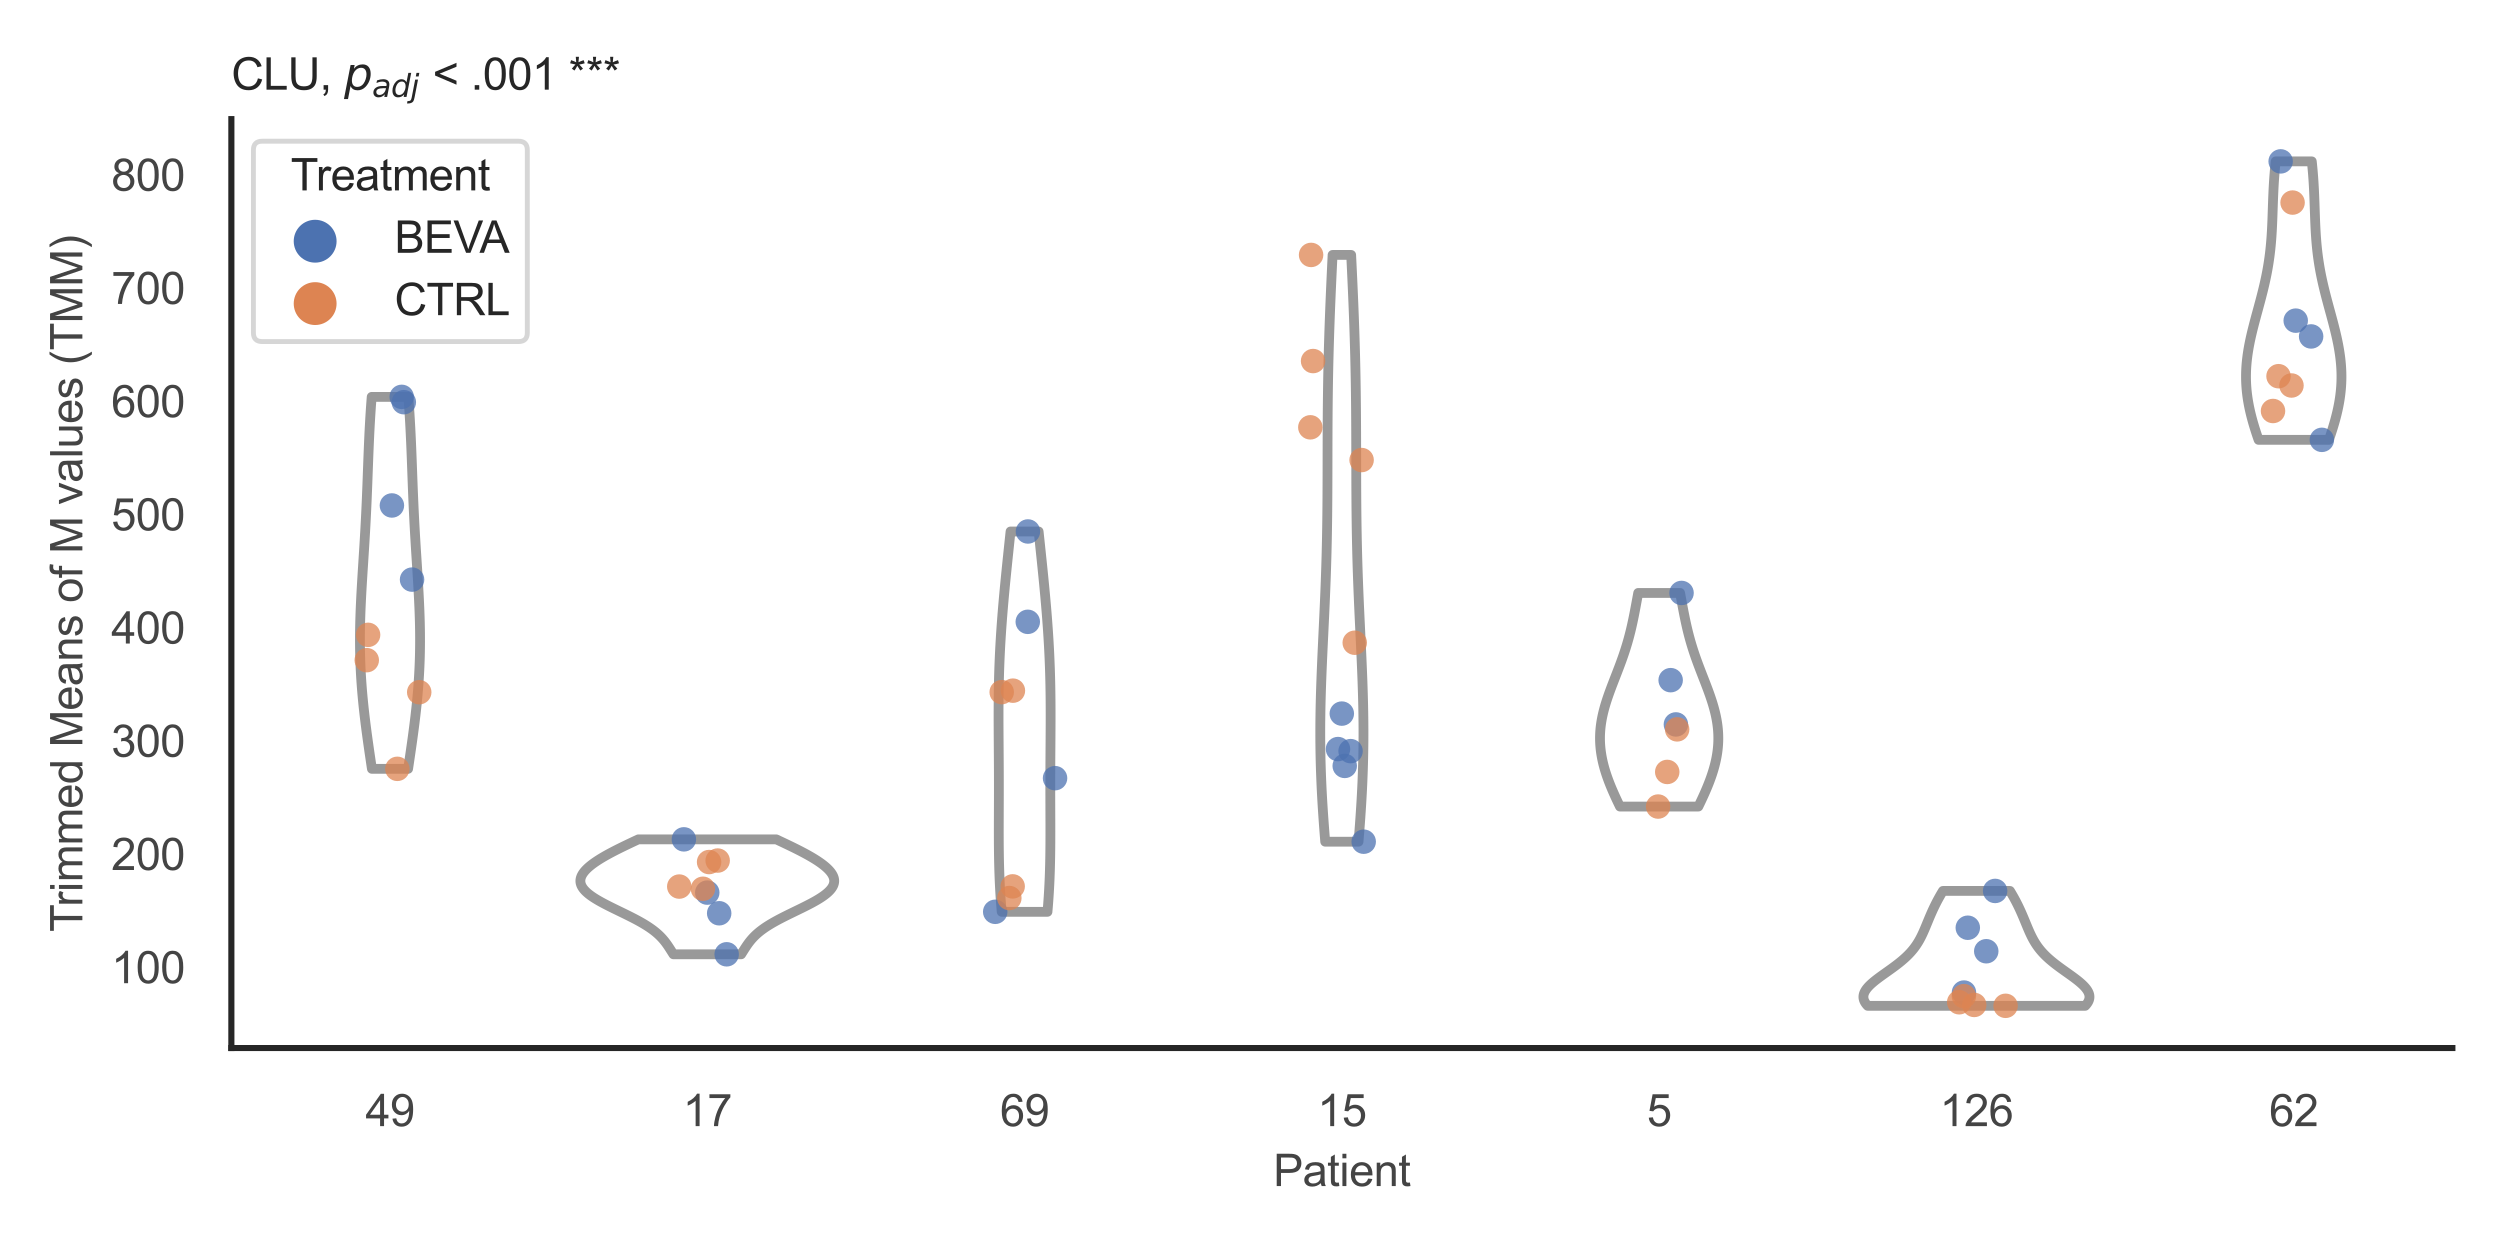 <?xml version="1.0" encoding="utf-8" standalone="no"?>
<!DOCTYPE svg PUBLIC "-//W3C//DTD SVG 1.1//EN"
  "http://www.w3.org/Graphics/SVG/1.1/DTD/svg11.dtd">
<svg xmlns:xlink="http://www.w3.org/1999/xlink" width="510.236pt" height="255.118pt" viewBox="0 0 510.236 255.118" xmlns="http://www.w3.org/2000/svg" version="1.1">
 <defs>
  <style type="text/css">*{stroke-linejoin: round; stroke-linecap: butt}</style>
 </defs>
 <g id="figure_1">
  <g id="patch_1">
   <path d="M 0 255.118 
L 510.236 255.118 
L 510.236 0 
L 0 0 
z
" style="fill: #ffffff"/>
  </g>
  <g id="axes_1">
   <g id="patch_2">
    <path d="M 47.22 213.898 
L 500.516 213.898 
L 500.516 24.32 
L 47.22 24.32 
z
" style="fill: #ffffff"/>
   </g>
   <g id="matplotlib.axis_1">
    <g id="xtick_1">
     <g id="text_1">
      <!-- 49 -->
      <g style="fill: #444444" transform="translate(74.593 229.84)scale(0.09 -0.09)">
       <defs>
        <path id="ArialMT-34" d="M 2069 0 
L 2069 1097 
L 81 1097 
L 81 1613 
L 2172 4581 
L 2631 4581 
L 2631 1613 
L 3250 1613 
L 3250 1097 
L 2631 1097 
L 2631 0 
L 2069 0 
z
M 2069 1613 
L 2069 3678 
L 634 1613 
L 2069 1613 
z
" transform="scale(0.016)"/>
        <path id="ArialMT-39" d="M 350 1059 
L 891 1109 
Q 959 728 1153 556 
Q 1347 384 1650 384 
Q 1909 384 2104 503 
Q 2300 622 2425 820 
Q 2550 1019 2634 1356 
Q 2719 1694 2719 2044 
Q 2719 2081 2716 2156 
Q 2547 1888 2255 1720 
Q 1963 1553 1622 1553 
Q 1053 1553 659 1965 
Q 266 2378 266 3053 
Q 266 3750 677 4175 
Q 1088 4600 1706 4600 
Q 2153 4600 2523 4359 
Q 2894 4119 3086 3673 
Q 3278 3228 3278 2384 
Q 3278 1506 3087 986 
Q 2897 466 2520 194 
Q 2144 -78 1638 -78 
Q 1100 -78 759 220 
Q 419 519 350 1059 
z
M 2653 3081 
Q 2653 3566 2395 3850 
Q 2138 4134 1775 4134 
Q 1400 4134 1122 3828 
Q 844 3522 844 3034 
Q 844 2597 1108 2323 
Q 1372 2050 1759 2050 
Q 2150 2050 2401 2323 
Q 2653 2597 2653 3081 
z
" transform="scale(0.016)"/>
       </defs>
       <use xlink:href="#ArialMT-34"/>
       <use xlink:href="#ArialMT-39" x="55.615"/>
      </g>
     </g>
    </g>
    <g id="xtick_2">
     <g id="text_2">
      <!-- 17 -->
      <g style="fill: #444444" transform="translate(139.35 229.84)scale(0.09 -0.09)">
       <defs>
        <path id="ArialMT-31" d="M 2384 0 
L 1822 0 
L 1822 3584 
Q 1619 3391 1289 3197 
Q 959 3003 697 2906 
L 697 3450 
Q 1169 3672 1522 3987 
Q 1875 4303 2022 4600 
L 2384 4600 
L 2384 0 
z
" transform="scale(0.016)"/>
        <path id="ArialMT-37" d="M 303 3981 
L 303 4522 
L 3269 4522 
L 3269 4084 
Q 2831 3619 2401 2847 
Q 1972 2075 1738 1259 
Q 1569 684 1522 0 
L 944 0 
Q 953 541 1156 1306 
Q 1359 2072 1739 2783 
Q 2119 3494 2547 3981 
L 303 3981 
z
" transform="scale(0.016)"/>
       </defs>
       <use xlink:href="#ArialMT-31"/>
       <use xlink:href="#ArialMT-37" x="55.615"/>
      </g>
     </g>
    </g>
    <g id="xtick_3">
     <g id="text_3">
      <!-- 69 -->
      <g style="fill: #444444" transform="translate(204.107 229.84)scale(0.09 -0.09)">
       <defs>
        <path id="ArialMT-36" d="M 3184 3459 
L 2625 3416 
Q 2550 3747 2413 3897 
Q 2184 4138 1850 4138 
Q 1581 4138 1378 3988 
Q 1113 3794 959 3422 
Q 806 3050 800 2363 
Q 1003 2672 1297 2822 
Q 1591 2972 1913 2972 
Q 2475 2972 2870 2558 
Q 3266 2144 3266 1488 
Q 3266 1056 3080 686 
Q 2894 316 2569 119 
Q 2244 -78 1831 -78 
Q 1128 -78 684 439 
Q 241 956 241 2144 
Q 241 3472 731 4075 
Q 1159 4600 1884 4600 
Q 2425 4600 2770 4297 
Q 3116 3994 3184 3459 
z
M 888 1484 
Q 888 1194 1011 928 
Q 1134 663 1356 523 
Q 1578 384 1822 384 
Q 2178 384 2434 671 
Q 2691 959 2691 1453 
Q 2691 1928 2437 2201 
Q 2184 2475 1800 2475 
Q 1419 2475 1153 2201 
Q 888 1928 888 1484 
z
" transform="scale(0.016)"/>
       </defs>
       <use xlink:href="#ArialMT-36"/>
       <use xlink:href="#ArialMT-39" x="55.615"/>
      </g>
     </g>
    </g>
    <g id="xtick_4">
     <g id="text_4">
      <!-- 15 -->
      <g style="fill: #444444" transform="translate(268.863 229.84)scale(0.09 -0.09)">
       <defs>
        <path id="ArialMT-35" d="M 266 1200 
L 856 1250 
Q 922 819 1161 601 
Q 1400 384 1738 384 
Q 2144 384 2425 690 
Q 2706 997 2706 1503 
Q 2706 1984 2436 2262 
Q 2166 2541 1728 2541 
Q 1456 2541 1237 2417 
Q 1019 2294 894 2097 
L 366 2166 
L 809 4519 
L 3088 4519 
L 3088 3981 
L 1259 3981 
L 1013 2750 
Q 1425 3038 1878 3038 
Q 2478 3038 2890 2622 
Q 3303 2206 3303 1553 
Q 3303 931 2941 478 
Q 2500 -78 1738 -78 
Q 1113 -78 717 272 
Q 322 622 266 1200 
z
" transform="scale(0.016)"/>
       </defs>
       <use xlink:href="#ArialMT-31"/>
       <use xlink:href="#ArialMT-35" x="55.615"/>
      </g>
     </g>
    </g>
    <g id="xtick_5">
     <g id="text_5">
      <!-- 5 -->
      <g style="fill: #444444" transform="translate(336.122 229.84)scale(0.09 -0.09)">
       <use xlink:href="#ArialMT-35"/>
      </g>
     </g>
    </g>
    <g id="xtick_6">
     <g id="text_6">
      <!-- 126 -->
      <g style="fill: #444444" transform="translate(395.874 229.84)scale(0.09 -0.09)">
       <defs>
        <path id="ArialMT-32" d="M 3222 541 
L 3222 0 
L 194 0 
Q 188 203 259 391 
Q 375 700 629 1000 
Q 884 1300 1366 1694 
Q 2113 2306 2375 2664 
Q 2638 3022 2638 3341 
Q 2638 3675 2398 3904 
Q 2159 4134 1775 4134 
Q 1369 4134 1125 3890 
Q 881 3647 878 3216 
L 300 3275 
Q 359 3922 746 4261 
Q 1134 4600 1788 4600 
Q 2447 4600 2831 4234 
Q 3216 3869 3216 3328 
Q 3216 3053 3103 2787 
Q 2991 2522 2730 2228 
Q 2469 1934 1863 1422 
Q 1356 997 1212 845 
Q 1069 694 975 541 
L 3222 541 
z
" transform="scale(0.016)"/>
       </defs>
       <use xlink:href="#ArialMT-31"/>
       <use xlink:href="#ArialMT-32" x="55.615"/>
       <use xlink:href="#ArialMT-36" x="111.23"/>
      </g>
     </g>
    </g>
    <g id="xtick_7">
     <g id="text_7">
      <!-- 62 -->
      <g style="fill: #444444" transform="translate(463.133 229.84)scale(0.09 -0.09)">
       <use xlink:href="#ArialMT-36"/>
       <use xlink:href="#ArialMT-32" x="55.615"/>
      </g>
     </g>
    </g>
    <g id="text_8">
     <!-- Patient -->
     <g style="fill: #444444" transform="translate(259.859 242.071)scale(0.09 -0.09)">
      <defs>
       <path id="ArialMT-50" d="M 494 0 
L 494 4581 
L 2222 4581 
Q 2678 4581 2919 4538 
Q 3256 4481 3484 4323 
Q 3713 4166 3852 3881 
Q 3991 3597 3991 3256 
Q 3991 2672 3619 2267 
Q 3247 1863 2275 1863 
L 1100 1863 
L 1100 0 
L 494 0 
z
M 1100 2403 
L 2284 2403 
Q 2872 2403 3119 2622 
Q 3366 2841 3366 3238 
Q 3366 3525 3220 3729 
Q 3075 3934 2838 4000 
Q 2684 4041 2272 4041 
L 1100 4041 
L 1100 2403 
z
" transform="scale(0.016)"/>
       <path id="ArialMT-61" d="M 2588 409 
Q 2275 144 1986 34 
Q 1697 -75 1366 -75 
Q 819 -75 525 192 
Q 231 459 231 875 
Q 231 1119 342 1320 
Q 453 1522 633 1644 
Q 813 1766 1038 1828 
Q 1203 1872 1538 1913 
Q 2219 1994 2541 2106 
Q 2544 2222 2544 2253 
Q 2544 2597 2384 2738 
Q 2169 2928 1744 2928 
Q 1347 2928 1158 2789 
Q 969 2650 878 2297 
L 328 2372 
Q 403 2725 575 2942 
Q 747 3159 1072 3276 
Q 1397 3394 1825 3394 
Q 2250 3394 2515 3294 
Q 2781 3194 2906 3042 
Q 3031 2891 3081 2659 
Q 3109 2516 3109 2141 
L 3109 1391 
Q 3109 606 3145 398 
Q 3181 191 3288 0 
L 2700 0 
Q 2613 175 2588 409 
z
M 2541 1666 
Q 2234 1541 1622 1453 
Q 1275 1403 1131 1340 
Q 988 1278 909 1158 
Q 831 1038 831 891 
Q 831 666 1001 516 
Q 1172 366 1500 366 
Q 1825 366 2078 508 
Q 2331 650 2450 897 
Q 2541 1088 2541 1459 
L 2541 1666 
z
" transform="scale(0.016)"/>
       <path id="ArialMT-74" d="M 1650 503 
L 1731 6 
Q 1494 -44 1306 -44 
Q 1000 -44 831 53 
Q 663 150 594 308 
Q 525 466 525 972 
L 525 2881 
L 113 2881 
L 113 3319 
L 525 3319 
L 525 4141 
L 1084 4478 
L 1084 3319 
L 1650 3319 
L 1650 2881 
L 1084 2881 
L 1084 941 
Q 1084 700 1114 631 
Q 1144 563 1211 522 
Q 1278 481 1403 481 
Q 1497 481 1650 503 
z
" transform="scale(0.016)"/>
       <path id="ArialMT-69" d="M 425 3934 
L 425 4581 
L 988 4581 
L 988 3934 
L 425 3934 
z
M 425 0 
L 425 3319 
L 988 3319 
L 988 0 
L 425 0 
z
" transform="scale(0.016)"/>
       <path id="ArialMT-65" d="M 2694 1069 
L 3275 997 
Q 3138 488 2766 206 
Q 2394 -75 1816 -75 
Q 1088 -75 661 373 
Q 234 822 234 1631 
Q 234 2469 665 2931 
Q 1097 3394 1784 3394 
Q 2450 3394 2872 2941 
Q 3294 2488 3294 1666 
Q 3294 1616 3291 1516 
L 816 1516 
Q 847 969 1125 678 
Q 1403 388 1819 388 
Q 2128 388 2347 550 
Q 2566 713 2694 1069 
z
M 847 1978 
L 2700 1978 
Q 2663 2397 2488 2606 
Q 2219 2931 1791 2931 
Q 1403 2931 1139 2672 
Q 875 2413 847 1978 
z
" transform="scale(0.016)"/>
       <path id="ArialMT-6e" d="M 422 0 
L 422 3319 
L 928 3319 
L 928 2847 
Q 1294 3394 1984 3394 
Q 2284 3394 2536 3286 
Q 2788 3178 2913 3003 
Q 3038 2828 3088 2588 
Q 3119 2431 3119 2041 
L 3119 0 
L 2556 0 
L 2556 2019 
Q 2556 2363 2490 2533 
Q 2425 2703 2258 2804 
Q 2091 2906 1866 2906 
Q 1506 2906 1245 2678 
Q 984 2450 984 1813 
L 984 0 
L 422 0 
z
" transform="scale(0.016)"/>
      </defs>
      <use xlink:href="#ArialMT-50"/>
      <use xlink:href="#ArialMT-61" x="66.699"/>
      <use xlink:href="#ArialMT-74" x="122.314"/>
      <use xlink:href="#ArialMT-69" x="150.098"/>
      <use xlink:href="#ArialMT-65" x="172.314"/>
      <use xlink:href="#ArialMT-6e" x="227.93"/>
      <use xlink:href="#ArialMT-74" x="283.545"/>
     </g>
    </g>
   </g>
   <g id="matplotlib.axis_2">
    <g id="ytick_1">
     <g id="text_9">
      <!-- 100 -->
      <g style="fill: #444444" transform="translate(22.705 200.66)scale(0.09 -0.09)">
       <defs>
        <path id="ArialMT-30" d="M 266 2259 
Q 266 3072 433 3567 
Q 600 4063 929 4331 
Q 1259 4600 1759 4600 
Q 2128 4600 2406 4451 
Q 2684 4303 2865 4023 
Q 3047 3744 3150 3342 
Q 3253 2941 3253 2259 
Q 3253 1453 3087 958 
Q 2922 463 2592 192 
Q 2263 -78 1759 -78 
Q 1097 -78 719 397 
Q 266 969 266 2259 
z
M 844 2259 
Q 844 1131 1108 757 
Q 1372 384 1759 384 
Q 2147 384 2411 759 
Q 2675 1134 2675 2259 
Q 2675 3391 2411 3762 
Q 2147 4134 1753 4134 
Q 1366 4134 1134 3806 
Q 844 3388 844 2259 
z
" transform="scale(0.016)"/>
       </defs>
       <use xlink:href="#ArialMT-31"/>
       <use xlink:href="#ArialMT-30" x="55.615"/>
       <use xlink:href="#ArialMT-30" x="111.23"/>
      </g>
     </g>
    </g>
    <g id="ytick_2">
     <g id="text_10">
      <!-- 200 -->
      <g style="fill: #444444" transform="translate(22.705 177.556)scale(0.09 -0.09)">
       <use xlink:href="#ArialMT-32"/>
       <use xlink:href="#ArialMT-30" x="55.615"/>
       <use xlink:href="#ArialMT-30" x="111.23"/>
      </g>
     </g>
    </g>
    <g id="ytick_3">
     <g id="text_11">
      <!-- 300 -->
      <g style="fill: #444444" transform="translate(22.705 154.451)scale(0.09 -0.09)">
       <defs>
        <path id="ArialMT-33" d="M 269 1209 
L 831 1284 
Q 928 806 1161 595 
Q 1394 384 1728 384 
Q 2125 384 2398 659 
Q 2672 934 2672 1341 
Q 2672 1728 2419 1979 
Q 2166 2231 1775 2231 
Q 1616 2231 1378 2169 
L 1441 2663 
Q 1497 2656 1531 2656 
Q 1891 2656 2178 2843 
Q 2466 3031 2466 3422 
Q 2466 3731 2256 3934 
Q 2047 4138 1716 4138 
Q 1388 4138 1169 3931 
Q 950 3725 888 3313 
L 325 3413 
Q 428 3978 793 4289 
Q 1159 4600 1703 4600 
Q 2078 4600 2393 4439 
Q 2709 4278 2876 4000 
Q 3044 3722 3044 3409 
Q 3044 3113 2884 2869 
Q 2725 2625 2413 2481 
Q 2819 2388 3044 2092 
Q 3269 1797 3269 1353 
Q 3269 753 2831 336 
Q 2394 -81 1725 -81 
Q 1122 -81 723 278 
Q 325 638 269 1209 
z
" transform="scale(0.016)"/>
       </defs>
       <use xlink:href="#ArialMT-33"/>
       <use xlink:href="#ArialMT-30" x="55.615"/>
       <use xlink:href="#ArialMT-30" x="111.23"/>
      </g>
     </g>
    </g>
    <g id="ytick_4">
     <g id="text_12">
      <!-- 400 -->
      <g style="fill: #444444" transform="translate(22.705 131.347)scale(0.09 -0.09)">
       <use xlink:href="#ArialMT-34"/>
       <use xlink:href="#ArialMT-30" x="55.615"/>
       <use xlink:href="#ArialMT-30" x="111.23"/>
      </g>
     </g>
    </g>
    <g id="ytick_5">
     <g id="text_13">
      <!-- 500 -->
      <g style="fill: #444444" transform="translate(22.705 108.243)scale(0.09 -0.09)">
       <use xlink:href="#ArialMT-35"/>
       <use xlink:href="#ArialMT-30" x="55.615"/>
       <use xlink:href="#ArialMT-30" x="111.23"/>
      </g>
     </g>
    </g>
    <g id="ytick_6">
     <g id="text_14">
      <!-- 600 -->
      <g style="fill: #444444" transform="translate(22.705 85.138)scale(0.09 -0.09)">
       <use xlink:href="#ArialMT-36"/>
       <use xlink:href="#ArialMT-30" x="55.615"/>
       <use xlink:href="#ArialMT-30" x="111.23"/>
      </g>
     </g>
    </g>
    <g id="ytick_7">
     <g id="text_15">
      <!-- 700 -->
      <g style="fill: #444444" transform="translate(22.705 62.034)scale(0.09 -0.09)">
       <use xlink:href="#ArialMT-37"/>
       <use xlink:href="#ArialMT-30" x="55.615"/>
       <use xlink:href="#ArialMT-30" x="111.23"/>
      </g>
     </g>
    </g>
    <g id="ytick_8">
     <g id="text_16">
      <!-- 800 -->
      <g style="fill: #444444" transform="translate(22.705 38.93)scale(0.09 -0.09)">
       <defs>
        <path id="ArialMT-38" d="M 1131 2484 
Q 781 2613 612 2850 
Q 444 3088 444 3419 
Q 444 3919 803 4259 
Q 1163 4600 1759 4600 
Q 2359 4600 2725 4251 
Q 3091 3903 3091 3403 
Q 3091 3084 2923 2848 
Q 2756 2613 2416 2484 
Q 2838 2347 3058 2040 
Q 3278 1734 3278 1309 
Q 3278 722 2862 322 
Q 2447 -78 1769 -78 
Q 1091 -78 675 323 
Q 259 725 259 1325 
Q 259 1772 486 2073 
Q 713 2375 1131 2484 
z
M 1019 3438 
Q 1019 3113 1228 2906 
Q 1438 2700 1772 2700 
Q 2097 2700 2305 2904 
Q 2513 3109 2513 3406 
Q 2513 3716 2298 3927 
Q 2084 4138 1766 4138 
Q 1444 4138 1231 3931 
Q 1019 3725 1019 3438 
z
M 838 1322 
Q 838 1081 952 856 
Q 1066 631 1291 507 
Q 1516 384 1775 384 
Q 2178 384 2440 643 
Q 2703 903 2703 1303 
Q 2703 1709 2433 1975 
Q 2163 2241 1756 2241 
Q 1359 2241 1098 1978 
Q 838 1716 838 1322 
z
" transform="scale(0.016)"/>
       </defs>
       <use xlink:href="#ArialMT-38"/>
       <use xlink:href="#ArialMT-30" x="55.615"/>
       <use xlink:href="#ArialMT-30" x="111.23"/>
      </g>
     </g>
    </g>
    <g id="text_17">
     <!-- Trimmed Means of M values (TMM) -->
     <g style="fill: #444444" transform="translate(16.811 190.195)rotate(-90)scale(0.09 -0.09)">
      <defs>
       <path id="ArialMT-54" d="M 1659 0 
L 1659 4041 
L 150 4041 
L 150 4581 
L 3781 4581 
L 3781 4041 
L 2266 4041 
L 2266 0 
L 1659 0 
z
" transform="scale(0.016)"/>
       <path id="ArialMT-72" d="M 416 0 
L 416 3319 
L 922 3319 
L 922 2816 
Q 1116 3169 1280 3281 
Q 1444 3394 1641 3394 
Q 1925 3394 2219 3213 
L 2025 2691 
Q 1819 2813 1613 2813 
Q 1428 2813 1281 2702 
Q 1134 2591 1072 2394 
Q 978 2094 978 1738 
L 978 0 
L 416 0 
z
" transform="scale(0.016)"/>
       <path id="ArialMT-6d" d="M 422 0 
L 422 3319 
L 925 3319 
L 925 2853 
Q 1081 3097 1340 3245 
Q 1600 3394 1931 3394 
Q 2300 3394 2536 3241 
Q 2772 3088 2869 2813 
Q 3263 3394 3894 3394 
Q 4388 3394 4653 3120 
Q 4919 2847 4919 2278 
L 4919 0 
L 4359 0 
L 4359 2091 
Q 4359 2428 4304 2576 
Q 4250 2725 4106 2815 
Q 3963 2906 3769 2906 
Q 3419 2906 3187 2673 
Q 2956 2441 2956 1928 
L 2956 0 
L 2394 0 
L 2394 2156 
Q 2394 2531 2256 2718 
Q 2119 2906 1806 2906 
Q 1569 2906 1367 2781 
Q 1166 2656 1075 2415 
Q 984 2175 984 1722 
L 984 0 
L 422 0 
z
" transform="scale(0.016)"/>
       <path id="ArialMT-64" d="M 2575 0 
L 2575 419 
Q 2259 -75 1647 -75 
Q 1250 -75 917 144 
Q 584 363 401 755 
Q 219 1147 219 1656 
Q 219 2153 384 2558 
Q 550 2963 881 3178 
Q 1213 3394 1622 3394 
Q 1922 3394 2156 3267 
Q 2391 3141 2538 2938 
L 2538 4581 
L 3097 4581 
L 3097 0 
L 2575 0 
z
M 797 1656 
Q 797 1019 1065 703 
Q 1334 388 1700 388 
Q 2069 388 2326 689 
Q 2584 991 2584 1609 
Q 2584 2291 2321 2609 
Q 2059 2928 1675 2928 
Q 1300 2928 1048 2622 
Q 797 2316 797 1656 
z
" transform="scale(0.016)"/>
       <path id="ArialMT-20" transform="scale(0.016)"/>
       <path id="ArialMT-4d" d="M 475 0 
L 475 4581 
L 1388 4581 
L 2472 1338 
Q 2622 884 2691 659 
Q 2769 909 2934 1394 
L 4031 4581 
L 4847 4581 
L 4847 0 
L 4263 0 
L 4263 3834 
L 2931 0 
L 2384 0 
L 1059 3900 
L 1059 0 
L 475 0 
z
" transform="scale(0.016)"/>
       <path id="ArialMT-73" d="M 197 991 
L 753 1078 
Q 800 744 1014 566 
Q 1228 388 1613 388 
Q 2000 388 2187 545 
Q 2375 703 2375 916 
Q 2375 1106 2209 1216 
Q 2094 1291 1634 1406 
Q 1016 1563 777 1677 
Q 538 1791 414 1992 
Q 291 2194 291 2438 
Q 291 2659 392 2848 
Q 494 3038 669 3163 
Q 800 3259 1026 3326 
Q 1253 3394 1513 3394 
Q 1903 3394 2198 3281 
Q 2494 3169 2634 2976 
Q 2775 2784 2828 2463 
L 2278 2388 
Q 2241 2644 2061 2787 
Q 1881 2931 1553 2931 
Q 1166 2931 1000 2803 
Q 834 2675 834 2503 
Q 834 2394 903 2306 
Q 972 2216 1119 2156 
Q 1203 2125 1616 2013 
Q 2213 1853 2448 1751 
Q 2684 1650 2818 1456 
Q 2953 1263 2953 975 
Q 2953 694 2789 445 
Q 2625 197 2315 61 
Q 2006 -75 1616 -75 
Q 969 -75 630 194 
Q 291 463 197 991 
z
" transform="scale(0.016)"/>
       <path id="ArialMT-6f" d="M 213 1659 
Q 213 2581 725 3025 
Q 1153 3394 1769 3394 
Q 2453 3394 2887 2945 
Q 3322 2497 3322 1706 
Q 3322 1066 3130 698 
Q 2938 331 2570 128 
Q 2203 -75 1769 -75 
Q 1072 -75 642 372 
Q 213 819 213 1659 
z
M 791 1659 
Q 791 1022 1069 705 
Q 1347 388 1769 388 
Q 2188 388 2466 706 
Q 2744 1025 2744 1678 
Q 2744 2294 2464 2611 
Q 2184 2928 1769 2928 
Q 1347 2928 1069 2612 
Q 791 2297 791 1659 
z
" transform="scale(0.016)"/>
       <path id="ArialMT-66" d="M 556 0 
L 556 2881 
L 59 2881 
L 59 3319 
L 556 3319 
L 556 3672 
Q 556 4006 616 4169 
Q 697 4388 901 4523 
Q 1106 4659 1475 4659 
Q 1713 4659 2000 4603 
L 1916 4113 
Q 1741 4144 1584 4144 
Q 1328 4144 1222 4034 
Q 1116 3925 1116 3625 
L 1116 3319 
L 1763 3319 
L 1763 2881 
L 1116 2881 
L 1116 0 
L 556 0 
z
" transform="scale(0.016)"/>
       <path id="ArialMT-76" d="M 1344 0 
L 81 3319 
L 675 3319 
L 1388 1331 
Q 1503 1009 1600 663 
Q 1675 925 1809 1294 
L 2547 3319 
L 3125 3319 
L 1869 0 
L 1344 0 
z
" transform="scale(0.016)"/>
       <path id="ArialMT-6c" d="M 409 0 
L 409 4581 
L 972 4581 
L 972 0 
L 409 0 
z
" transform="scale(0.016)"/>
       <path id="ArialMT-75" d="M 2597 0 
L 2597 488 
Q 2209 -75 1544 -75 
Q 1250 -75 995 37 
Q 741 150 617 320 
Q 494 491 444 738 
Q 409 903 409 1263 
L 409 3319 
L 972 3319 
L 972 1478 
Q 972 1038 1006 884 
Q 1059 663 1231 536 
Q 1403 409 1656 409 
Q 1909 409 2131 539 
Q 2353 669 2445 892 
Q 2538 1116 2538 1541 
L 2538 3319 
L 3100 3319 
L 3100 0 
L 2597 0 
z
" transform="scale(0.016)"/>
       <path id="ArialMT-28" d="M 1497 -1347 
Q 1031 -759 709 28 
Q 388 816 388 1659 
Q 388 2403 628 3084 
Q 909 3875 1497 4659 
L 1900 4659 
Q 1522 4009 1400 3731 
Q 1209 3300 1100 2831 
Q 966 2247 966 1656 
Q 966 153 1900 -1347 
L 1497 -1347 
z
" transform="scale(0.016)"/>
       <path id="ArialMT-29" d="M 791 -1347 
L 388 -1347 
Q 1322 153 1322 1656 
Q 1322 2244 1188 2822 
Q 1081 3291 891 3722 
Q 769 4003 388 4659 
L 791 4659 
Q 1378 3875 1659 3084 
Q 1900 2403 1900 1659 
Q 1900 816 1576 28 
Q 1253 -759 791 -1347 
z
" transform="scale(0.016)"/>
      </defs>
      <use xlink:href="#ArialMT-54"/>
      <use xlink:href="#ArialMT-72" x="57.334"/>
      <use xlink:href="#ArialMT-69" x="90.635"/>
      <use xlink:href="#ArialMT-6d" x="112.852"/>
      <use xlink:href="#ArialMT-6d" x="196.152"/>
      <use xlink:href="#ArialMT-65" x="279.453"/>
      <use xlink:href="#ArialMT-64" x="335.068"/>
      <use xlink:href="#ArialMT-20" x="390.684"/>
      <use xlink:href="#ArialMT-4d" x="418.467"/>
      <use xlink:href="#ArialMT-65" x="501.768"/>
      <use xlink:href="#ArialMT-61" x="557.383"/>
      <use xlink:href="#ArialMT-6e" x="612.998"/>
      <use xlink:href="#ArialMT-73" x="668.613"/>
      <use xlink:href="#ArialMT-20" x="718.613"/>
      <use xlink:href="#ArialMT-6f" x="746.396"/>
      <use xlink:href="#ArialMT-66" x="802.012"/>
      <use xlink:href="#ArialMT-20" x="829.795"/>
      <use xlink:href="#ArialMT-4d" x="857.578"/>
      <use xlink:href="#ArialMT-20" x="940.879"/>
      <use xlink:href="#ArialMT-76" x="968.662"/>
      <use xlink:href="#ArialMT-61" x="1018.662"/>
      <use xlink:href="#ArialMT-6c" x="1074.277"/>
      <use xlink:href="#ArialMT-75" x="1096.494"/>
      <use xlink:href="#ArialMT-65" x="1152.109"/>
      <use xlink:href="#ArialMT-73" x="1207.725"/>
      <use xlink:href="#ArialMT-20" x="1257.725"/>
      <use xlink:href="#ArialMT-28" x="1285.508"/>
      <use xlink:href="#ArialMT-54" x="1318.809"/>
      <use xlink:href="#ArialMT-4d" x="1379.893"/>
      <use xlink:href="#ArialMT-4d" x="1463.193"/>
      <use xlink:href="#ArialMT-29" x="1546.494"/>
     </g>
    </g>
   </g>
   <g id="PolyCollection_1">
    <defs>
     <path id="ma61162d474" d="M 83.292 -98.202 
L 75.905 -98.202 
L 75.79 -98.969 
L 75.676 -99.735 
L 75.563 -100.502 
L 75.451 -101.269 
L 75.339 -102.036 
L 75.229 -102.803 
L 75.121 -103.57 
L 75.014 -104.337 
L 74.909 -105.103 
L 74.806 -105.87 
L 74.706 -106.637 
L 74.608 -107.404 
L 74.514 -108.171 
L 74.422 -108.938 
L 74.334 -109.704 
L 74.249 -110.471 
L 74.167 -111.238 
L 74.09 -112.005 
L 74.017 -112.772 
L 73.947 -113.539 
L 73.882 -114.305 
L 73.822 -115.072 
L 73.766 -115.839 
L 73.715 -116.606 
L 73.668 -117.373 
L 73.626 -118.14 
L 73.589 -118.906 
L 73.557 -119.673 
L 73.53 -120.44 
L 73.507 -121.207 
L 73.489 -121.974 
L 73.476 -122.741 
L 73.468 -123.507 
L 73.464 -124.274 
L 73.465 -125.041 
L 73.47 -125.808 
L 73.48 -126.575 
L 73.493 -127.342 
L 73.511 -128.109 
L 73.532 -128.875 
L 73.556 -129.642 
L 73.584 -130.409 
L 73.615 -131.176 
L 73.649 -131.943 
L 73.686 -132.71 
L 73.724 -133.476 
L 73.765 -134.243 
L 73.808 -135.01 
L 73.853 -135.777 
L 73.898 -136.544 
L 73.945 -137.311 
L 73.993 -138.077 
L 74.042 -138.844 
L 74.091 -139.611 
L 74.14 -140.378 
L 74.189 -141.145 
L 74.238 -141.912 
L 74.286 -142.678 
L 74.334 -143.445 
L 74.382 -144.212 
L 74.428 -144.979 
L 74.473 -145.746 
L 74.518 -146.513 
L 74.561 -147.279 
L 74.603 -148.046 
L 74.643 -148.813 
L 74.682 -149.58 
L 74.72 -150.347 
L 74.757 -151.114 
L 74.792 -151.881 
L 74.827 -152.647 
L 74.86 -153.414 
L 74.891 -154.181 
L 74.922 -154.948 
L 74.952 -155.715 
L 74.982 -156.482 
L 75.011 -157.248 
L 75.039 -158.015 
L 75.067 -158.782 
L 75.095 -159.549 
L 75.124 -160.316 
L 75.152 -161.083 
L 75.181 -161.849 
L 75.211 -162.616 
L 75.242 -163.383 
L 75.274 -164.15 
L 75.307 -164.917 
L 75.341 -165.684 
L 75.377 -166.45 
L 75.415 -167.217 
L 75.455 -167.984 
L 75.498 -168.751 
L 75.542 -169.518 
L 75.589 -170.285 
L 75.638 -171.051 
L 75.689 -171.818 
L 75.743 -172.585 
L 75.8 -173.352 
L 75.86 -174.119 
L 83.337 -174.119 
L 83.337 -174.119 
L 83.396 -173.352 
L 83.453 -172.585 
L 83.507 -171.818 
L 83.559 -171.051 
L 83.608 -170.285 
L 83.655 -169.518 
L 83.699 -168.751 
L 83.741 -167.984 
L 83.781 -167.217 
L 83.819 -166.45 
L 83.855 -165.684 
L 83.89 -164.917 
L 83.923 -164.15 
L 83.955 -163.383 
L 83.986 -162.616 
L 84.015 -161.849 
L 84.044 -161.083 
L 84.073 -160.316 
L 84.101 -159.549 
L 84.129 -158.782 
L 84.158 -158.015 
L 84.186 -157.248 
L 84.215 -156.482 
L 84.244 -155.715 
L 84.274 -154.948 
L 84.305 -154.181 
L 84.337 -153.414 
L 84.37 -152.647 
L 84.404 -151.881 
L 84.44 -151.114 
L 84.476 -150.347 
L 84.514 -149.58 
L 84.553 -148.813 
L 84.594 -148.046 
L 84.636 -147.279 
L 84.679 -146.513 
L 84.723 -145.746 
L 84.769 -144.979 
L 84.815 -144.212 
L 84.862 -143.445 
L 84.91 -142.678 
L 84.959 -141.912 
L 85.008 -141.145 
L 85.057 -140.378 
L 85.106 -139.611 
L 85.155 -138.844 
L 85.203 -138.077 
L 85.251 -137.311 
L 85.298 -136.544 
L 85.344 -135.777 
L 85.388 -135.01 
L 85.431 -134.243 
L 85.472 -133.476 
L 85.511 -132.71 
L 85.547 -131.943 
L 85.581 -131.176 
L 85.612 -130.409 
L 85.64 -129.642 
L 85.665 -128.875 
L 85.686 -128.109 
L 85.703 -127.342 
L 85.717 -126.575 
L 85.726 -125.808 
L 85.731 -125.041 
L 85.732 -124.274 
L 85.728 -123.507 
L 85.72 -122.741 
L 85.707 -121.974 
L 85.69 -121.207 
L 85.667 -120.44 
L 85.64 -119.673 
L 85.607 -118.906 
L 85.57 -118.14 
L 85.529 -117.373 
L 85.482 -116.606 
L 85.431 -115.839 
L 85.375 -115.072 
L 85.314 -114.305 
L 85.249 -113.539 
L 85.18 -112.772 
L 85.107 -112.005 
L 85.029 -111.238 
L 84.948 -110.471 
L 84.863 -109.704 
L 84.775 -108.938 
L 84.683 -108.171 
L 84.588 -107.404 
L 84.491 -106.637 
L 84.39 -105.87 
L 84.288 -105.103 
L 84.183 -104.337 
L 84.076 -103.57 
L 83.967 -102.803 
L 83.857 -102.036 
L 83.746 -101.269 
L 83.633 -100.502 
L 83.52 -99.735 
L 83.406 -98.969 
L 83.292 -98.202 
z
" style="stroke: #999999; stroke-width: 2"/>
    </defs>
    <g clip-path="url(#p6118e2023f)">
     <use xlink:href="#ma61162d474" x="0" y="255.118" style="fill: #ffffff; stroke: #999999; stroke-width: 2"/>
    </g>
   </g>
   <g id="PolyCollection_2">
    <defs>
     <path id="mf55e22485e" d="M 151.268 -60.351 
L 137.442 -60.351 
L 137.292 -60.588 
L 137.143 -60.825 
L 136.993 -61.062 
L 136.843 -61.299 
L 136.692 -61.536 
L 136.537 -61.773 
L 136.38 -62.01 
L 136.217 -62.247 
L 136.05 -62.484 
L 135.875 -62.721 
L 135.693 -62.958 
L 135.502 -63.195 
L 135.301 -63.432 
L 135.089 -63.669 
L 134.865 -63.906 
L 134.629 -64.143 
L 134.379 -64.38 
L 134.115 -64.617 
L 133.837 -64.854 
L 133.543 -65.091 
L 133.234 -65.327 
L 132.909 -65.564 
L 132.568 -65.801 
L 132.211 -66.038 
L 131.839 -66.275 
L 131.452 -66.512 
L 131.05 -66.749 
L 130.634 -66.986 
L 130.205 -67.223 
L 129.764 -67.46 
L 129.311 -67.697 
L 128.849 -67.934 
L 128.379 -68.171 
L 127.902 -68.408 
L 127.419 -68.645 
L 126.933 -68.882 
L 126.444 -69.119 
L 125.956 -69.356 
L 125.469 -69.593 
L 124.986 -69.83 
L 124.508 -70.067 
L 124.038 -70.304 
L 123.577 -70.541 
L 123.126 -70.778 
L 122.689 -71.015 
L 122.266 -71.252 
L 121.859 -71.489 
L 121.47 -71.726 
L 121.1 -71.963 
L 120.75 -72.2 
L 120.422 -72.437 
L 120.117 -72.674 
L 119.836 -72.911 
L 119.579 -73.148 
L 119.347 -73.385 
L 119.142 -73.622 
L 118.963 -73.859 
L 118.811 -74.096 
L 118.685 -74.333 
L 118.587 -74.57 
L 118.515 -74.807 
L 118.47 -75.044 
L 118.452 -75.281 
L 118.46 -75.518 
L 118.494 -75.755 
L 118.554 -75.992 
L 118.638 -76.229 
L 118.746 -76.466 
L 118.878 -76.703 
L 119.033 -76.94 
L 119.21 -77.177 
L 119.409 -77.414 
L 119.629 -77.651 
L 119.869 -77.888 
L 120.128 -78.125 
L 120.406 -78.362 
L 120.701 -78.599 
L 121.014 -78.836 
L 121.344 -79.073 
L 121.689 -79.31 
L 122.049 -79.547 
L 122.424 -79.784 
L 122.812 -80.021 
L 123.213 -80.258 
L 123.627 -80.495 
L 124.052 -80.732 
L 124.488 -80.969 
L 124.934 -81.206 
L 125.39 -81.443 
L 125.854 -81.68 
L 126.326 -81.917 
L 126.805 -82.154 
L 127.291 -82.391 
L 127.782 -82.628 
L 128.277 -82.865 
L 128.776 -83.102 
L 129.278 -83.339 
L 129.782 -83.575 
L 130.287 -83.812 
L 158.423 -83.812 
L 158.423 -83.812 
L 158.928 -83.575 
L 159.432 -83.339 
L 159.934 -83.102 
L 160.433 -82.865 
L 160.928 -82.628 
L 161.419 -82.391 
L 161.904 -82.154 
L 162.384 -81.917 
L 162.856 -81.68 
L 163.32 -81.443 
L 163.775 -81.206 
L 164.222 -80.969 
L 164.658 -80.732 
L 165.083 -80.495 
L 165.496 -80.258 
L 165.898 -80.021 
L 166.286 -79.784 
L 166.661 -79.547 
L 167.021 -79.31 
L 167.366 -79.073 
L 167.696 -78.836 
L 168.009 -78.599 
L 168.304 -78.362 
L 168.582 -78.125 
L 168.841 -77.888 
L 169.081 -77.651 
L 169.301 -77.414 
L 169.499 -77.177 
L 169.677 -76.94 
L 169.832 -76.703 
L 169.964 -76.466 
L 170.072 -76.229 
L 170.156 -75.992 
L 170.216 -75.755 
L 170.249 -75.518 
L 170.258 -75.281 
L 170.239 -75.044 
L 170.195 -74.807 
L 170.123 -74.57 
L 170.025 -74.333 
L 169.899 -74.096 
L 169.747 -73.859 
L 169.568 -73.622 
L 169.362 -73.385 
L 169.131 -73.148 
L 168.874 -72.911 
L 168.593 -72.674 
L 168.288 -72.437 
L 167.96 -72.2 
L 167.61 -71.963 
L 167.24 -71.726 
L 166.851 -71.489 
L 166.444 -71.252 
L 166.021 -71.015 
L 165.584 -70.778 
L 165.133 -70.541 
L 164.672 -70.304 
L 164.202 -70.067 
L 163.724 -69.83 
L 163.241 -69.593 
L 162.754 -69.356 
L 162.265 -69.119 
L 161.777 -68.882 
L 161.291 -68.645 
L 160.808 -68.408 
L 160.331 -68.171 
L 159.86 -67.934 
L 159.398 -67.697 
L 158.946 -67.46 
L 158.505 -67.223 
L 158.076 -66.986 
L 157.66 -66.749 
L 157.258 -66.512 
L 156.871 -66.275 
L 156.499 -66.038 
L 156.142 -65.801 
L 155.801 -65.564 
L 155.476 -65.327 
L 155.167 -65.091 
L 154.873 -64.854 
L 154.594 -64.617 
L 154.33 -64.38 
L 154.081 -64.143 
L 153.845 -63.906 
L 153.621 -63.669 
L 153.409 -63.432 
L 153.208 -63.195 
L 153.017 -62.958 
L 152.835 -62.721 
L 152.66 -62.484 
L 152.492 -62.247 
L 152.33 -62.01 
L 152.172 -61.773 
L 152.018 -61.536 
L 151.867 -61.299 
L 151.716 -61.062 
L 151.567 -60.825 
L 151.418 -60.588 
L 151.268 -60.351 
z
" style="stroke: #999999; stroke-width: 2"/>
    </defs>
    <g clip-path="url(#p6118e2023f)">
     <use xlink:href="#mf55e22485e" x="0" y="255.118" style="fill: #ffffff; stroke: #999999; stroke-width: 2"/>
    </g>
   </g>
   <g id="PolyCollection_3">
    <defs>
     <path id="m90255ff112" d="M 213.783 -69.024 
L 204.44 -69.024 
L 204.373 -69.808 
L 204.31 -70.592 
L 204.252 -71.376 
L 204.198 -72.16 
L 204.149 -72.944 
L 204.104 -73.728 
L 204.063 -74.512 
L 204.026 -75.296 
L 203.994 -76.08 
L 203.965 -76.864 
L 203.94 -77.648 
L 203.918 -78.433 
L 203.9 -79.217 
L 203.885 -80.001 
L 203.873 -80.785 
L 203.863 -81.569 
L 203.855 -82.353 
L 203.85 -83.137 
L 203.847 -83.921 
L 203.845 -84.705 
L 203.844 -85.489 
L 203.845 -86.273 
L 203.846 -87.057 
L 203.848 -87.841 
L 203.851 -88.626 
L 203.853 -89.41 
L 203.856 -90.194 
L 203.858 -90.978 
L 203.861 -91.762 
L 203.862 -92.546 
L 203.864 -93.33 
L 203.864 -94.114 
L 203.864 -94.898 
L 203.863 -95.682 
L 203.862 -96.466 
L 203.86 -97.25 
L 203.857 -98.034 
L 203.853 -98.819 
L 203.849 -99.603 
L 203.844 -100.387 
L 203.839 -101.171 
L 203.834 -101.955 
L 203.828 -102.739 
L 203.823 -103.523 
L 203.818 -104.307 
L 203.813 -105.091 
L 203.808 -105.875 
L 203.804 -106.659 
L 203.801 -107.443 
L 203.799 -108.227 
L 203.798 -109.012 
L 203.799 -109.796 
L 203.801 -110.58 
L 203.805 -111.364 
L 203.81 -112.148 
L 203.818 -112.932 
L 203.828 -113.716 
L 203.84 -114.5 
L 203.854 -115.284 
L 203.871 -116.068 
L 203.89 -116.852 
L 203.912 -117.636 
L 203.936 -118.42 
L 203.964 -119.204 
L 203.994 -119.989 
L 204.027 -120.773 
L 204.062 -121.557 
L 204.1 -122.341 
L 204.141 -123.125 
L 204.185 -123.909 
L 204.232 -124.693 
L 204.281 -125.477 
L 204.332 -126.261 
L 204.386 -127.045 
L 204.443 -127.829 
L 204.501 -128.613 
L 204.562 -129.397 
L 204.625 -130.182 
L 204.69 -130.966 
L 204.757 -131.75 
L 204.826 -132.534 
L 204.896 -133.318 
L 204.968 -134.102 
L 205.042 -134.886 
L 205.116 -135.67 
L 205.192 -136.454 
L 205.269 -137.238 
L 205.348 -138.022 
L 205.427 -138.806 
L 205.507 -139.59 
L 205.587 -140.375 
L 205.668 -141.159 
L 205.75 -141.943 
L 205.832 -142.727 
L 205.915 -143.511 
L 205.997 -144.295 
L 206.08 -145.079 
L 206.163 -145.863 
L 206.246 -146.647 
L 211.977 -146.647 
L 211.977 -146.647 
L 212.06 -145.863 
L 212.143 -145.079 
L 212.226 -144.295 
L 212.308 -143.511 
L 212.391 -142.727 
L 212.473 -141.943 
L 212.555 -141.159 
L 212.636 -140.375 
L 212.716 -139.59 
L 212.796 -138.806 
L 212.875 -138.022 
L 212.954 -137.238 
L 213.031 -136.454 
L 213.107 -135.67 
L 213.181 -134.886 
L 213.255 -134.102 
L 213.327 -133.318 
L 213.397 -132.534 
L 213.466 -131.75 
L 213.533 -130.966 
L 213.598 -130.182 
L 213.661 -129.397 
L 213.722 -128.613 
L 213.78 -127.829 
L 213.837 -127.045 
L 213.891 -126.261 
L 213.942 -125.477 
L 213.991 -124.693 
L 214.038 -123.909 
L 214.082 -123.125 
L 214.123 -122.341 
L 214.161 -121.557 
L 214.196 -120.773 
L 214.229 -119.989 
L 214.259 -119.204 
L 214.287 -118.42 
L 214.311 -117.636 
L 214.333 -116.852 
L 214.352 -116.068 
L 214.369 -115.284 
L 214.383 -114.5 
L 214.395 -113.716 
L 214.405 -112.932 
L 214.413 -112.148 
L 214.418 -111.364 
L 214.422 -110.58 
L 214.424 -109.796 
L 214.425 -109.012 
L 214.424 -108.227 
L 214.422 -107.443 
L 214.419 -106.659 
L 214.415 -105.875 
L 214.41 -105.091 
L 214.405 -104.307 
L 214.4 -103.523 
L 214.395 -102.739 
L 214.389 -101.955 
L 214.384 -101.171 
L 214.379 -100.387 
L 214.374 -99.603 
L 214.37 -98.819 
L 214.366 -98.034 
L 214.363 -97.25 
L 214.361 -96.466 
L 214.36 -95.682 
L 214.359 -94.898 
L 214.359 -94.114 
L 214.359 -93.33 
L 214.361 -92.546 
L 214.362 -91.762 
L 214.365 -90.978 
L 214.367 -90.194 
L 214.37 -89.41 
L 214.372 -88.626 
L 214.375 -87.841 
L 214.377 -87.057 
L 214.378 -86.273 
L 214.379 -85.489 
L 214.378 -84.705 
L 214.376 -83.921 
L 214.373 -83.137 
L 214.368 -82.353 
L 214.36 -81.569 
L 214.35 -80.785 
L 214.338 -80.001 
L 214.323 -79.217 
L 214.305 -78.433 
L 214.283 -77.648 
L 214.258 -76.864 
L 214.229 -76.08 
L 214.197 -75.296 
L 214.16 -74.512 
L 214.119 -73.728 
L 214.074 -72.944 
L 214.025 -72.16 
L 213.971 -71.376 
L 213.913 -70.592 
L 213.85 -69.808 
L 213.783 -69.024 
z
" style="stroke: #999999; stroke-width: 2"/>
    </defs>
    <g clip-path="url(#p6118e2023f)">
     <use xlink:href="#m90255ff112" x="0" y="255.118" style="fill: #ffffff; stroke: #999999; stroke-width: 2"/>
    </g>
   </g>
   <g id="PolyCollection_4">
    <defs>
     <path id="m0e6a9d8f16" d="M 277.268 -83.333 
L 270.468 -83.333 
L 270.37 -84.543 
L 270.276 -85.752 
L 270.185 -86.962 
L 270.098 -88.171 
L 270.015 -89.381 
L 269.937 -90.591 
L 269.864 -91.8 
L 269.797 -93.01 
L 269.735 -94.22 
L 269.68 -95.429 
L 269.63 -96.639 
L 269.586 -97.849 
L 269.549 -99.058 
L 269.518 -100.268 
L 269.494 -101.478 
L 269.476 -102.687 
L 269.464 -103.897 
L 269.459 -105.107 
L 269.46 -106.316 
L 269.467 -107.526 
L 269.48 -108.735 
L 269.498 -109.945 
L 269.522 -111.155 
L 269.551 -112.364 
L 269.584 -113.574 
L 269.622 -114.784 
L 269.664 -115.993 
L 269.709 -117.203 
L 269.757 -118.413 
L 269.808 -119.622 
L 269.861 -120.832 
L 269.916 -122.042 
L 269.973 -123.251 
L 270.03 -124.461 
L 270.088 -125.67 
L 270.146 -126.88 
L 270.203 -128.09 
L 270.26 -129.299 
L 270.316 -130.509 
L 270.37 -131.719 
L 270.422 -132.928 
L 270.473 -134.138 
L 270.521 -135.348 
L 270.567 -136.557 
L 270.61 -137.767 
L 270.651 -138.977 
L 270.688 -140.186 
L 270.723 -141.396 
L 270.755 -142.605 
L 270.783 -143.815 
L 270.809 -145.025 
L 270.832 -146.234 
L 270.852 -147.444 
L 270.869 -148.654 
L 270.884 -149.863 
L 270.897 -151.073 
L 270.907 -152.283 
L 270.915 -153.492 
L 270.922 -154.702 
L 270.927 -155.912 
L 270.931 -157.121 
L 270.935 -158.331 
L 270.937 -159.54 
L 270.939 -160.75 
L 270.941 -161.96 
L 270.943 -163.169 
L 270.946 -164.379 
L 270.949 -165.589 
L 270.953 -166.798 
L 270.958 -168.008 
L 270.964 -169.218 
L 270.972 -170.427 
L 270.981 -171.637 
L 270.993 -172.847 
L 271.006 -174.056 
L 271.022 -175.266 
L 271.039 -176.475 
L 271.059 -177.685 
L 271.082 -178.895 
L 271.106 -180.104 
L 271.133 -181.314 
L 271.163 -182.524 
L 271.195 -183.733 
L 271.229 -184.943 
L 271.266 -186.153 
L 271.304 -187.362 
L 271.346 -188.572 
L 271.389 -189.782 
L 271.434 -190.991 
L 271.481 -192.201 
L 271.53 -193.41 
L 271.581 -194.62 
L 271.633 -195.83 
L 271.687 -197.039 
L 271.742 -198.249 
L 271.798 -199.459 
L 271.855 -200.668 
L 271.913 -201.878 
L 271.972 -203.088 
L 275.764 -203.088 
L 275.764 -203.088 
L 275.823 -201.878 
L 275.881 -200.668 
L 275.938 -199.459 
L 275.994 -198.249 
L 276.049 -197.039 
L 276.103 -195.83 
L 276.155 -194.62 
L 276.206 -193.41 
L 276.255 -192.201 
L 276.302 -190.991 
L 276.347 -189.782 
L 276.391 -188.572 
L 276.432 -187.362 
L 276.471 -186.153 
L 276.507 -184.943 
L 276.542 -183.733 
L 276.574 -182.524 
L 276.603 -181.314 
L 276.63 -180.104 
L 276.655 -178.895 
L 276.677 -177.685 
L 276.697 -176.475 
L 276.715 -175.266 
L 276.73 -174.056 
L 276.743 -172.847 
L 276.755 -171.637 
L 276.764 -170.427 
L 276.772 -169.218 
L 276.778 -168.008 
L 276.784 -166.798 
L 276.788 -165.589 
L 276.791 -164.379 
L 276.793 -163.169 
L 276.795 -161.96 
L 276.797 -160.75 
L 276.799 -159.54 
L 276.802 -158.331 
L 276.805 -157.121 
L 276.809 -155.912 
L 276.814 -154.702 
L 276.821 -153.492 
L 276.829 -152.283 
L 276.84 -151.073 
L 276.852 -149.863 
L 276.867 -148.654 
L 276.884 -147.444 
L 276.904 -146.234 
L 276.927 -145.025 
L 276.953 -143.815 
L 276.982 -142.605 
L 277.013 -141.396 
L 277.048 -140.186 
L 277.085 -138.977 
L 277.126 -137.767 
L 277.169 -136.557 
L 277.215 -135.348 
L 277.263 -134.138 
L 277.314 -132.928 
L 277.366 -131.719 
L 277.421 -130.509 
L 277.476 -129.299 
L 277.533 -128.09 
L 277.591 -126.88 
L 277.648 -125.67 
L 277.706 -124.461 
L 277.764 -123.251 
L 277.82 -122.042 
L 277.875 -120.832 
L 277.928 -119.622 
L 277.979 -118.413 
L 278.027 -117.203 
L 278.073 -115.993 
L 278.114 -114.784 
L 278.152 -113.574 
L 278.185 -112.364 
L 278.214 -111.155 
L 278.238 -109.945 
L 278.256 -108.735 
L 278.269 -107.526 
L 278.276 -106.316 
L 278.277 -105.107 
L 278.272 -103.897 
L 278.26 -102.687 
L 278.242 -101.478 
L 278.218 -100.268 
L 278.187 -99.058 
L 278.15 -97.849 
L 278.106 -96.639 
L 278.057 -95.429 
L 278.001 -94.22 
L 277.939 -93.01 
L 277.872 -91.8 
L 277.799 -90.591 
L 277.721 -89.381 
L 277.639 -88.171 
L 277.552 -86.962 
L 277.461 -85.752 
L 277.366 -84.543 
L 277.268 -83.333 
z
" style="stroke: #999999; stroke-width: 2"/>
    </defs>
    <g clip-path="url(#p6118e2023f)">
     <use xlink:href="#m0e6a9d8f16" x="0" y="255.118" style="fill: #ffffff; stroke: #999999; stroke-width: 2"/>
    </g>
   </g>
   <g id="PolyCollection_5">
    <defs>
     <path id="m3f39c7f851" d="M 346.625 -90.505 
L 330.624 -90.505 
L 330.411 -90.945 
L 330.199 -91.386 
L 329.991 -91.826 
L 329.785 -92.266 
L 329.583 -92.707 
L 329.385 -93.147 
L 329.19 -93.588 
L 329.001 -94.028 
L 328.816 -94.468 
L 328.636 -94.909 
L 328.462 -95.349 
L 328.294 -95.789 
L 328.131 -96.23 
L 327.975 -96.67 
L 327.826 -97.11 
L 327.684 -97.551 
L 327.549 -97.991 
L 327.422 -98.431 
L 327.303 -98.872 
L 327.191 -99.312 
L 327.088 -99.752 
L 326.994 -100.193 
L 326.908 -100.633 
L 326.831 -101.073 
L 326.763 -101.514 
L 326.704 -101.954 
L 326.655 -102.395 
L 326.615 -102.835 
L 326.584 -103.275 
L 326.563 -103.716 
L 326.552 -104.156 
L 326.55 -104.596 
L 326.558 -105.037 
L 326.576 -105.477 
L 326.603 -105.917 
L 326.64 -106.358 
L 326.686 -106.798 
L 326.741 -107.238 
L 326.806 -107.679 
L 326.879 -108.119 
L 326.96 -108.559 
L 327.051 -109 
L 327.149 -109.44 
L 327.255 -109.88 
L 327.368 -110.321 
L 327.488 -110.761 
L 327.615 -111.202 
L 327.749 -111.642 
L 327.888 -112.082 
L 328.032 -112.523 
L 328.182 -112.963 
L 328.335 -113.403 
L 328.493 -113.844 
L 328.654 -114.284 
L 328.819 -114.724 
L 328.985 -115.165 
L 329.154 -115.605 
L 329.324 -116.045 
L 329.495 -116.486 
L 329.666 -116.926 
L 329.837 -117.366 
L 330.008 -117.807 
L 330.178 -118.247 
L 330.347 -118.688 
L 330.514 -119.128 
L 330.679 -119.568 
L 330.841 -120.009 
L 331.001 -120.449 
L 331.158 -120.889 
L 331.311 -121.33 
L 331.461 -121.77 
L 331.608 -122.21 
L 331.75 -122.651 
L 331.889 -123.091 
L 332.023 -123.531 
L 332.154 -123.972 
L 332.28 -124.412 
L 332.403 -124.852 
L 332.521 -125.293 
L 332.636 -125.733 
L 332.747 -126.173 
L 332.855 -126.614 
L 332.959 -127.054 
L 333.059 -127.495 
L 333.157 -127.935 
L 333.252 -128.375 
L 333.344 -128.816 
L 333.435 -129.256 
L 333.523 -129.696 
L 333.609 -130.137 
L 333.694 -130.577 
L 333.778 -131.017 
L 333.86 -131.458 
L 333.942 -131.898 
L 334.024 -132.338 
L 334.105 -132.779 
L 334.187 -133.219 
L 334.268 -133.659 
L 334.35 -134.1 
L 342.899 -134.1 
L 342.899 -134.1 
L 342.981 -133.659 
L 343.063 -133.219 
L 343.144 -132.779 
L 343.225 -132.338 
L 343.307 -131.898 
L 343.389 -131.458 
L 343.472 -131.017 
L 343.555 -130.577 
L 343.64 -130.137 
L 343.727 -129.696 
L 343.815 -129.256 
L 343.905 -128.816 
L 343.997 -128.375 
L 344.092 -127.935 
L 344.19 -127.495 
L 344.291 -127.054 
L 344.395 -126.614 
L 344.502 -126.173 
L 344.613 -125.733 
L 344.728 -125.293 
L 344.847 -124.852 
L 344.969 -124.412 
L 345.096 -123.972 
L 345.226 -123.531 
L 345.361 -123.091 
L 345.499 -122.651 
L 345.642 -122.21 
L 345.788 -121.77 
L 345.938 -121.33 
L 346.091 -120.889 
L 346.248 -120.449 
L 346.408 -120.009 
L 346.57 -119.568 
L 346.735 -119.128 
L 346.902 -118.688 
L 347.071 -118.247 
L 347.241 -117.807 
L 347.412 -117.366 
L 347.583 -116.926 
L 347.755 -116.486 
L 347.926 -116.045 
L 348.096 -115.605 
L 348.264 -115.165 
L 348.431 -114.724 
L 348.595 -114.284 
L 348.756 -113.844 
L 348.914 -113.403 
L 349.068 -112.963 
L 349.217 -112.523 
L 349.362 -112.082 
L 349.501 -111.642 
L 349.634 -111.202 
L 349.761 -110.761 
L 349.881 -110.321 
L 349.995 -109.88 
L 350.101 -109.44 
L 350.199 -109 
L 350.289 -108.559 
L 350.371 -108.119 
L 350.444 -107.679 
L 350.508 -107.238 
L 350.563 -106.798 
L 350.609 -106.358 
L 350.646 -105.917 
L 350.673 -105.477 
L 350.691 -105.037 
L 350.699 -104.596 
L 350.698 -104.156 
L 350.686 -103.716 
L 350.665 -103.275 
L 350.635 -102.835 
L 350.595 -102.395 
L 350.545 -101.954 
L 350.487 -101.514 
L 350.419 -101.073 
L 350.342 -100.633 
L 350.256 -100.193 
L 350.161 -99.752 
L 350.058 -99.312 
L 349.947 -98.872 
L 349.827 -98.431 
L 349.7 -97.991 
L 349.565 -97.551 
L 349.423 -97.11 
L 349.274 -96.67 
L 349.118 -96.23 
L 348.956 -95.789 
L 348.788 -95.349 
L 348.613 -94.909 
L 348.434 -94.468 
L 348.249 -94.028 
L 348.059 -93.588 
L 347.865 -93.147 
L 347.667 -92.707 
L 347.464 -92.266 
L 347.259 -91.826 
L 347.05 -91.386 
L 346.839 -90.945 
L 346.625 -90.505 
z
" style="stroke: #999999; stroke-width: 2"/>
    </defs>
    <g clip-path="url(#p6118e2023f)">
     <use xlink:href="#m3f39c7f851" x="0" y="255.118" style="fill: #ffffff; stroke: #999999; stroke-width: 2"/>
    </g>
   </g>
   <g id="PolyCollection_6">
    <defs>
     <path id="m78c715054d" d="M 425.576 -49.837 
L 381.186 -49.837 
L 380.973 -50.074 
L 380.79 -50.311 
L 380.636 -50.548 
L 380.512 -50.785 
L 380.417 -51.021 
L 380.353 -51.258 
L 380.318 -51.495 
L 380.312 -51.732 
L 380.335 -51.969 
L 380.386 -52.206 
L 380.465 -52.442 
L 380.569 -52.679 
L 380.699 -52.916 
L 380.852 -53.153 
L 381.029 -53.39 
L 381.227 -53.627 
L 381.444 -53.863 
L 381.68 -54.1 
L 381.934 -54.337 
L 382.202 -54.574 
L 382.484 -54.811 
L 382.778 -55.048 
L 383.083 -55.284 
L 383.396 -55.521 
L 383.716 -55.758 
L 384.042 -55.995 
L 384.372 -56.232 
L 384.705 -56.469 
L 385.039 -56.705 
L 385.372 -56.942 
L 385.704 -57.179 
L 386.033 -57.416 
L 386.359 -57.653 
L 386.68 -57.89 
L 386.995 -58.126 
L 387.303 -58.363 
L 387.605 -58.6 
L 387.898 -58.837 
L 388.183 -59.074 
L 388.459 -59.311 
L 388.726 -59.548 
L 388.984 -59.784 
L 389.232 -60.021 
L 389.471 -60.258 
L 389.7 -60.495 
L 389.919 -60.732 
L 390.129 -60.969 
L 390.33 -61.205 
L 390.522 -61.442 
L 390.705 -61.679 
L 390.88 -61.916 
L 391.047 -62.153 
L 391.207 -62.39 
L 391.359 -62.626 
L 391.505 -62.863 
L 391.645 -63.1 
L 391.779 -63.337 
L 391.907 -63.574 
L 392.031 -63.811 
L 392.151 -64.047 
L 392.266 -64.284 
L 392.378 -64.521 
L 392.487 -64.758 
L 392.594 -64.995 
L 392.698 -65.232 
L 392.8 -65.468 
L 392.901 -65.705 
L 393 -65.942 
L 393.099 -66.179 
L 393.197 -66.416 
L 393.295 -66.653 
L 393.392 -66.889 
L 393.49 -67.126 
L 393.588 -67.363 
L 393.687 -67.6 
L 393.786 -67.837 
L 393.886 -68.074 
L 393.988 -68.31 
L 394.09 -68.547 
L 394.194 -68.784 
L 394.3 -69.021 
L 394.407 -69.258 
L 394.515 -69.495 
L 394.626 -69.731 
L 394.738 -69.968 
L 394.853 -70.205 
L 394.969 -70.442 
L 395.088 -70.679 
L 395.208 -70.916 
L 395.331 -71.153 
L 395.456 -71.389 
L 395.584 -71.626 
L 395.714 -71.863 
L 395.846 -72.1 
L 395.98 -72.337 
L 396.117 -72.574 
L 396.256 -72.81 
L 396.397 -73.047 
L 396.54 -73.284 
L 410.222 -73.284 
L 410.222 -73.284 
L 410.366 -73.047 
L 410.507 -72.81 
L 410.646 -72.574 
L 410.783 -72.337 
L 410.917 -72.1 
L 411.049 -71.863 
L 411.179 -71.626 
L 411.306 -71.389 
L 411.431 -71.153 
L 411.554 -70.916 
L 411.675 -70.679 
L 411.794 -70.442 
L 411.91 -70.205 
L 412.024 -69.968 
L 412.137 -69.731 
L 412.247 -69.495 
L 412.356 -69.258 
L 412.463 -69.021 
L 412.568 -68.784 
L 412.672 -68.547 
L 412.775 -68.31 
L 412.876 -68.074 
L 412.977 -67.837 
L 413.076 -67.6 
L 413.175 -67.363 
L 413.273 -67.126 
L 413.371 -66.889 
L 413.468 -66.653 
L 413.566 -66.416 
L 413.664 -66.179 
L 413.762 -65.942 
L 413.862 -65.705 
L 413.963 -65.468 
L 414.065 -65.232 
L 414.169 -64.995 
L 414.275 -64.758 
L 414.384 -64.521 
L 414.497 -64.284 
L 414.612 -64.047 
L 414.732 -63.811 
L 414.855 -63.574 
L 414.984 -63.337 
L 415.118 -63.1 
L 415.257 -62.863 
L 415.403 -62.626 
L 415.556 -62.39 
L 415.715 -62.153 
L 415.882 -61.916 
L 416.057 -61.679 
L 416.241 -61.442 
L 416.432 -61.205 
L 416.633 -60.969 
L 416.843 -60.732 
L 417.063 -60.495 
L 417.292 -60.258 
L 417.53 -60.021 
L 417.778 -59.784 
L 418.036 -59.548 
L 418.303 -59.311 
L 418.58 -59.074 
L 418.865 -58.837 
L 419.158 -58.6 
L 419.459 -58.363 
L 419.768 -58.126 
L 420.083 -57.89 
L 420.404 -57.653 
L 420.729 -57.416 
L 421.059 -57.179 
L 421.391 -56.942 
L 421.724 -56.705 
L 422.058 -56.469 
L 422.39 -56.232 
L 422.72 -55.995 
L 423.046 -55.758 
L 423.367 -55.521 
L 423.68 -55.284 
L 423.985 -55.048 
L 424.279 -54.811 
L 424.561 -54.574 
L 424.829 -54.337 
L 425.082 -54.1 
L 425.318 -53.863 
L 425.536 -53.627 
L 425.734 -53.39 
L 425.91 -53.153 
L 426.064 -52.916 
L 426.194 -52.679 
L 426.298 -52.442 
L 426.376 -52.206 
L 426.427 -51.969 
L 426.45 -51.732 
L 426.445 -51.495 
L 426.41 -51.258 
L 426.345 -51.021 
L 426.251 -50.785 
L 426.127 -50.548 
L 425.973 -50.311 
L 425.789 -50.074 
L 425.576 -49.837 
z
" style="stroke: #999999; stroke-width: 2"/>
    </defs>
    <g clip-path="url(#p6118e2023f)">
     <use xlink:href="#m78c715054d" x="0" y="255.118" style="fill: #ffffff; stroke: #999999; stroke-width: 2"/>
    </g>
   </g>
   <g id="PolyCollection_7">
    <defs>
     <path id="mb051f0db4b" d="M 475.314 -165.348 
L 460.962 -165.348 
L 460.764 -165.922 
L 460.571 -166.496 
L 460.383 -167.071 
L 460.201 -167.645 
L 460.025 -168.219 
L 459.855 -168.793 
L 459.693 -169.367 
L 459.538 -169.941 
L 459.392 -170.515 
L 459.255 -171.089 
L 459.126 -171.663 
L 459.007 -172.237 
L 458.898 -172.811 
L 458.799 -173.385 
L 458.71 -173.959 
L 458.632 -174.533 
L 458.565 -175.107 
L 458.509 -175.682 
L 458.464 -176.256 
L 458.43 -176.83 
L 458.408 -177.404 
L 458.397 -177.978 
L 458.397 -178.552 
L 458.408 -179.126 
L 458.43 -179.7 
L 458.463 -180.274 
L 458.507 -180.848 
L 458.561 -181.422 
L 458.625 -181.996 
L 458.698 -182.57 
L 458.781 -183.144 
L 458.872 -183.718 
L 458.972 -184.293 
L 459.08 -184.867 
L 459.195 -185.441 
L 459.317 -186.015 
L 459.446 -186.589 
L 459.579 -187.163 
L 459.718 -187.737 
L 459.862 -188.311 
L 460.009 -188.885 
L 460.159 -189.459 
L 460.312 -190.033 
L 460.466 -190.607 
L 460.622 -191.181 
L 460.778 -191.755 
L 460.935 -192.329 
L 461.09 -192.904 
L 461.245 -193.478 
L 461.397 -194.052 
L 461.548 -194.626 
L 461.695 -195.2 
L 461.839 -195.774 
L 461.979 -196.348 
L 462.115 -196.922 
L 462.246 -197.496 
L 462.373 -198.07 
L 462.494 -198.644 
L 462.61 -199.218 
L 462.72 -199.792 
L 462.824 -200.366 
L 462.922 -200.94 
L 463.014 -201.515 
L 463.1 -202.089 
L 463.181 -202.663 
L 463.255 -203.237 
L 463.324 -203.811 
L 463.387 -204.385 
L 463.444 -204.959 
L 463.496 -205.533 
L 463.544 -206.107 
L 463.587 -206.681 
L 463.626 -207.255 
L 463.661 -207.829 
L 463.692 -208.403 
L 463.72 -208.977 
L 463.746 -209.551 
L 463.77 -210.126 
L 463.792 -210.7 
L 463.812 -211.274 
L 463.832 -211.848 
L 463.851 -212.422 
L 463.87 -212.996 
L 463.89 -213.57 
L 463.911 -214.144 
L 463.932 -214.718 
L 463.956 -215.292 
L 463.981 -215.866 
L 464.009 -216.44 
L 464.039 -217.014 
L 464.071 -217.588 
L 464.107 -218.162 
L 464.146 -218.737 
L 464.189 -219.311 
L 464.234 -219.885 
L 464.284 -220.459 
L 464.337 -221.033 
L 464.393 -221.607 
L 464.453 -222.181 
L 471.823 -222.181 
L 471.823 -222.181 
L 471.883 -221.607 
L 471.939 -221.033 
L 471.992 -220.459 
L 472.042 -219.885 
L 472.087 -219.311 
L 472.13 -218.737 
L 472.169 -218.162 
L 472.204 -217.588 
L 472.237 -217.014 
L 472.267 -216.44 
L 472.295 -215.866 
L 472.32 -215.292 
L 472.343 -214.718 
L 472.365 -214.144 
L 472.386 -213.57 
L 472.405 -212.996 
L 472.425 -212.422 
L 472.444 -211.848 
L 472.464 -211.274 
L 472.484 -210.7 
L 472.506 -210.126 
L 472.53 -209.551 
L 472.555 -208.977 
L 472.584 -208.403 
L 472.615 -207.829 
L 472.65 -207.255 
L 472.689 -206.681 
L 472.732 -206.107 
L 472.779 -205.533 
L 472.832 -204.959 
L 472.889 -204.385 
L 472.952 -203.811 
L 473.021 -203.237 
L 473.095 -202.663 
L 473.175 -202.089 
L 473.262 -201.515 
L 473.354 -200.94 
L 473.452 -200.366 
L 473.556 -199.792 
L 473.666 -199.218 
L 473.782 -198.644 
L 473.903 -198.07 
L 474.029 -197.496 
L 474.161 -196.922 
L 474.297 -196.348 
L 474.437 -195.774 
L 474.581 -195.2 
L 474.728 -194.626 
L 474.878 -194.052 
L 475.031 -193.478 
L 475.185 -192.904 
L 475.341 -192.329 
L 475.497 -191.755 
L 475.654 -191.181 
L 475.81 -190.607 
L 475.964 -190.033 
L 476.117 -189.459 
L 476.267 -188.885 
L 476.414 -188.311 
L 476.558 -187.737 
L 476.696 -187.163 
L 476.83 -186.589 
L 476.958 -186.015 
L 477.08 -185.441 
L 477.196 -184.867 
L 477.303 -184.293 
L 477.403 -183.718 
L 477.495 -183.144 
L 477.578 -182.57 
L 477.651 -181.996 
L 477.715 -181.422 
L 477.769 -180.848 
L 477.813 -180.274 
L 477.846 -179.7 
L 477.868 -179.126 
L 477.879 -178.552 
L 477.879 -177.978 
L 477.868 -177.404 
L 477.846 -176.83 
L 477.812 -176.256 
L 477.767 -175.682 
L 477.711 -175.107 
L 477.644 -174.533 
L 477.566 -173.959 
L 477.477 -173.385 
L 477.378 -172.811 
L 477.269 -172.237 
L 477.15 -171.663 
L 477.021 -171.089 
L 476.884 -170.515 
L 476.737 -169.941 
L 476.583 -169.367 
L 476.421 -168.793 
L 476.251 -168.219 
L 476.075 -167.645 
L 475.893 -167.071 
L 475.705 -166.496 
L 475.512 -165.922 
L 475.314 -165.348 
z
" style="stroke: #999999; stroke-width: 2"/>
    </defs>
    <g clip-path="url(#p6118e2023f)">
     <use xlink:href="#mb051f0db4b" x="0" y="255.118" style="fill: #ffffff; stroke: #999999; stroke-width: 2"/>
    </g>
   </g>
   <g id="PathCollection_1"/>
   <g id="PathCollection_2"/>
   <g id="patch_3">
    <path d="M 47.22 213.898 
L 47.22 24.32 
" style="fill: none; stroke: #262626; stroke-width: 1.25; stroke-linejoin: miter; stroke-linecap: square"/>
   </g>
   <g id="patch_4">
    <path d="M 47.22 213.898 
L 500.516 213.898 
" style="fill: none; stroke: #262626; stroke-width: 1.25; stroke-linejoin: miter; stroke-linecap: square"/>
   </g>
   <g id="PathCollection_3">
    <defs>
     <path id="C0_0_a8d966e3fe" d="M 0 2.5 
C 0.663 2.5 1.299 2.237 1.768 1.768 
C 2.237 1.299 2.5 0.663 2.5 -0 
C 2.5 -0.663 2.237 -1.299 1.768 -1.768 
C 1.299 -2.237 0.663 -2.5 0 -2.5 
C -0.663 -2.5 -1.299 -2.237 -1.768 -1.768 
C -2.237 -1.299 -2.5 -0.663 -2.5 0 
C -2.5 0.663 -2.237 1.299 -1.768 1.768 
C -1.299 2.237 -0.663 2.5 0 2.5 
z
"/>
    </defs>
    <g clip-path="url(#p6118e2023f)">
     <use xlink:href="#C0_0_a8d966e3fe" x="82.418" y="82.083" style="fill: #4c72b0; fill-opacity: 0.75"/>
    </g>
    <g clip-path="url(#p6118e2023f)">
     <use xlink:href="#C0_0_a8d966e3fe" x="81.986" y="80.999" style="fill: #4c72b0; fill-opacity: 0.75"/>
    </g>
    <g clip-path="url(#p6118e2023f)">
     <use xlink:href="#C0_0_a8d966e3fe" x="79.986" y="103.163" style="fill: #4c72b0; fill-opacity: 0.75"/>
    </g>
    <g clip-path="url(#p6118e2023f)">
     <use xlink:href="#C0_0_a8d966e3fe" x="84.099" y="118.294" style="fill: #4c72b0; fill-opacity: 0.75"/>
    </g>
    <g clip-path="url(#p6118e2023f)">
     <use xlink:href="#C0_0_a8d966e3fe" x="81.093" y="156.916" style="fill: #dd8452; fill-opacity: 0.75"/>
    </g>
    <g clip-path="url(#p6118e2023f)">
     <use xlink:href="#C0_0_a8d966e3fe" x="74.853" y="134.736" style="fill: #dd8452; fill-opacity: 0.75"/>
    </g>
    <g clip-path="url(#p6118e2023f)">
     <use xlink:href="#C0_0_a8d966e3fe" x="85.561" y="141.278" style="fill: #dd8452; fill-opacity: 0.75"/>
    </g>
    <g clip-path="url(#p6118e2023f)">
     <use xlink:href="#C0_0_a8d966e3fe" x="75.126" y="129.569" style="fill: #dd8452; fill-opacity: 0.75"/>
    </g>
   </g>
   <g id="PathCollection_4">
    <defs>
     <path id="C1_0_df08b0bf89" d="M 0 2.5 
C 0.663 2.5 1.299 2.237 1.768 1.768 
C 2.237 1.299 2.5 0.663 2.5 -0 
C 2.5 -0.663 2.237 -1.299 1.768 -1.768 
C 1.299 -2.237 0.663 -2.5 0 -2.5 
C -0.663 -2.5 -1.299 -2.237 -1.768 -1.768 
C -2.237 -1.299 -2.5 -0.663 -2.5 0 
C -2.5 0.663 -2.237 1.299 -1.768 1.768 
C -1.299 2.237 -0.663 2.5 0 2.5 
z
"/>
    </defs>
    <g clip-path="url(#p6118e2023f)">
     <use xlink:href="#C1_0_df08b0bf89" x="146.781" y="186.391" style="fill: #4c72b0; fill-opacity: 0.75"/>
    </g>
    <g clip-path="url(#p6118e2023f)">
     <use xlink:href="#C1_0_df08b0bf89" x="148.308" y="194.767" style="fill: #4c72b0; fill-opacity: 0.75"/>
    </g>
    <g clip-path="url(#p6118e2023f)">
     <use xlink:href="#C1_0_df08b0bf89" x="144.348" y="182.175" style="fill: #4c72b0; fill-opacity: 0.75"/>
    </g>
    <g clip-path="url(#p6118e2023f)">
     <use xlink:href="#C1_0_df08b0bf89" x="139.577" y="171.306" style="fill: #4c72b0; fill-opacity: 0.75"/>
    </g>
    <g clip-path="url(#p6118e2023f)">
     <use xlink:href="#C1_0_df08b0bf89" x="144.721" y="175.94" style="fill: #dd8452; fill-opacity: 0.75"/>
    </g>
    <g clip-path="url(#p6118e2023f)">
     <use xlink:href="#C1_0_df08b0bf89" x="143.467" y="181.393" style="fill: #dd8452; fill-opacity: 0.75"/>
    </g>
    <g clip-path="url(#p6118e2023f)">
     <use xlink:href="#C1_0_df08b0bf89" x="138.633" y="180.943" style="fill: #dd8452; fill-opacity: 0.75"/>
    </g>
    <g clip-path="url(#p6118e2023f)">
     <use xlink:href="#C1_0_df08b0bf89" x="146.472" y="175.635" style="fill: #dd8452; fill-opacity: 0.75"/>
    </g>
   </g>
   <g id="PathCollection_5">
    <defs>
     <path id="C2_0_96ff2bda96" d="M 0 2.5 
C 0.663 2.5 1.299 2.237 1.768 1.768 
C 2.237 1.299 2.5 0.663 2.5 -0 
C 2.5 -0.663 2.237 -1.299 1.768 -1.768 
C 1.299 -2.237 0.663 -2.5 0 -2.5 
C -0.663 -2.5 -1.299 -2.237 -1.768 -1.768 
C -2.237 -1.299 -2.5 -0.663 -2.5 0 
C -2.5 0.663 -2.237 1.299 -1.768 1.768 
C -1.299 2.237 -0.663 2.5 0 2.5 
z
"/>
    </defs>
    <g clip-path="url(#p6118e2023f)">
     <use xlink:href="#C2_0_96ff2bda96" x="209.797" y="108.471" style="fill: #4c72b0; fill-opacity: 0.75"/>
    </g>
    <g clip-path="url(#p6118e2023f)">
     <use xlink:href="#C2_0_96ff2bda96" x="215.329" y="158.819" style="fill: #4c72b0; fill-opacity: 0.75"/>
    </g>
    <g clip-path="url(#p6118e2023f)">
     <use xlink:href="#C2_0_96ff2bda96" x="203.118" y="186.094" style="fill: #4c72b0; fill-opacity: 0.75"/>
    </g>
    <g clip-path="url(#p6118e2023f)">
     <use xlink:href="#C2_0_96ff2bda96" x="209.763" y="126.911" style="fill: #4c72b0; fill-opacity: 0.75"/>
    </g>
    <g clip-path="url(#p6118e2023f)">
     <use xlink:href="#C2_0_96ff2bda96" x="204.443" y="141.259" style="fill: #dd8452; fill-opacity: 0.75"/>
    </g>
    <g clip-path="url(#p6118e2023f)">
     <use xlink:href="#C2_0_96ff2bda96" x="206.73" y="140.96" style="fill: #dd8452; fill-opacity: 0.75"/>
    </g>
    <g clip-path="url(#p6118e2023f)">
     <use xlink:href="#C2_0_96ff2bda96" x="206.68" y="180.906" style="fill: #dd8452; fill-opacity: 0.75"/>
    </g>
    <g clip-path="url(#p6118e2023f)">
     <use xlink:href="#C2_0_96ff2bda96" x="205.999" y="183.284" style="fill: #dd8452; fill-opacity: 0.75"/>
    </g>
   </g>
   <g id="PathCollection_6">
    <defs>
     <path id="C3_0_cd695f9d5e" d="M 0 2.5 
C 0.663 2.5 1.299 2.237 1.768 1.768 
C 2.237 1.299 2.5 0.663 2.5 -0 
C 2.5 -0.663 2.237 -1.299 1.768 -1.768 
C 1.299 -2.237 0.663 -2.5 0 -2.5 
C -0.663 -2.5 -1.299 -2.237 -1.768 -1.768 
C -2.237 -1.299 -2.5 -0.663 -2.5 0 
C -2.5 0.663 -2.237 1.299 -1.768 1.768 
C -1.299 2.237 -0.663 2.5 0 2.5 
z
"/>
    </defs>
    <g clip-path="url(#p6118e2023f)">
     <use xlink:href="#C3_0_cd695f9d5e" x="274.452" y="156.315" style="fill: #4c72b0; fill-opacity: 0.75"/>
    </g>
    <g clip-path="url(#p6118e2023f)">
     <use xlink:href="#C3_0_cd695f9d5e" x="278.323" y="171.785" style="fill: #4c72b0; fill-opacity: 0.75"/>
    </g>
    <g clip-path="url(#p6118e2023f)">
     <use xlink:href="#C3_0_cd695f9d5e" x="273.078" y="152.882" style="fill: #4c72b0; fill-opacity: 0.75"/>
    </g>
    <g clip-path="url(#p6118e2023f)">
     <use xlink:href="#C3_0_cd695f9d5e" x="273.855" y="145.642" style="fill: #4c72b0; fill-opacity: 0.75"/>
    </g>
    <g clip-path="url(#p6118e2023f)">
     <use xlink:href="#C3_0_cd695f9d5e" x="275.645" y="153.301" style="fill: #4c72b0; fill-opacity: 0.75"/>
    </g>
    <g clip-path="url(#p6118e2023f)">
     <use xlink:href="#C3_0_cd695f9d5e" x="277.896" y="93.892" style="fill: #dd8452; fill-opacity: 0.75"/>
    </g>
    <g clip-path="url(#p6118e2023f)">
     <use xlink:href="#C3_0_cd695f9d5e" x="267.992" y="73.689" style="fill: #dd8452; fill-opacity: 0.75"/>
    </g>
    <g clip-path="url(#p6118e2023f)">
     <use xlink:href="#C3_0_cd695f9d5e" x="267.432" y="87.214" style="fill: #dd8452; fill-opacity: 0.75"/>
    </g>
    <g clip-path="url(#p6118e2023f)">
     <use xlink:href="#C3_0_cd695f9d5e" x="267.584" y="52.03" style="fill: #dd8452; fill-opacity: 0.75"/>
    </g>
    <g clip-path="url(#p6118e2023f)">
     <use xlink:href="#C3_0_cd695f9d5e" x="276.495" y="131.177" style="fill: #dd8452; fill-opacity: 0.75"/>
    </g>
   </g>
   <g id="PathCollection_7">
    <defs>
     <path id="C4_0_2b948c70ba" d="M 0 2.5 
C 0.663 2.5 1.299 2.237 1.768 1.768 
C 2.237 1.299 2.5 0.663 2.5 -0 
C 2.5 -0.663 2.237 -1.299 1.768 -1.768 
C 1.299 -2.237 0.663 -2.5 0 -2.5 
C -0.663 -2.5 -1.299 -2.237 -1.768 -1.768 
C -2.237 -1.299 -2.5 -0.663 -2.5 0 
C -2.5 0.663 -2.237 1.299 -1.768 1.768 
C -1.299 2.237 -0.663 2.5 0 2.5 
z
"/>
    </defs>
    <g clip-path="url(#p6118e2023f)">
     <use xlink:href="#C4_0_2b948c70ba" x="343.192" y="121.018" style="fill: #4c72b0; fill-opacity: 0.75"/>
    </g>
    <g clip-path="url(#p6118e2023f)">
     <use xlink:href="#C4_0_2b948c70ba" x="340.972" y="138.817" style="fill: #4c72b0; fill-opacity: 0.75"/>
    </g>
    <g clip-path="url(#p6118e2023f)">
     <use xlink:href="#C4_0_2b948c70ba" x="342.041" y="147.852" style="fill: #4c72b0; fill-opacity: 0.75"/>
    </g>
    <g clip-path="url(#p6118e2023f)">
     <use xlink:href="#C4_0_2b948c70ba" x="342.296" y="148.858" style="fill: #dd8452; fill-opacity: 0.75"/>
    </g>
    <g clip-path="url(#p6118e2023f)">
     <use xlink:href="#C4_0_2b948c70ba" x="338.411" y="164.613" style="fill: #dd8452; fill-opacity: 0.75"/>
    </g>
    <g clip-path="url(#p6118e2023f)">
     <use xlink:href="#C4_0_2b948c70ba" x="340.274" y="157.549" style="fill: #dd8452; fill-opacity: 0.75"/>
    </g>
   </g>
   <g id="PathCollection_8">
    <defs>
     <path id="C5_0_67e6e693e3" d="M 0 2.5 
C 0.663 2.5 1.299 2.237 1.768 1.768 
C 2.237 1.299 2.5 0.663 2.5 -0 
C 2.5 -0.663 2.237 -1.299 1.768 -1.768 
C 1.299 -2.237 0.663 -2.5 0 -2.5 
C -0.663 -2.5 -1.299 -2.237 -1.768 -1.768 
C -2.237 -1.299 -2.5 -0.663 -2.5 0 
C -2.5 0.663 -2.237 1.299 -1.768 1.768 
C -1.299 2.237 -0.663 2.5 0 2.5 
z
"/>
    </defs>
    <g clip-path="url(#p6118e2023f)">
     <use xlink:href="#C5_0_67e6e693e3" x="405.383" y="194.143" style="fill: #4c72b0; fill-opacity: 0.75"/>
    </g>
    <g clip-path="url(#p6118e2023f)">
     <use xlink:href="#C5_0_67e6e693e3" x="407.194" y="181.834" style="fill: #4c72b0; fill-opacity: 0.75"/>
    </g>
    <g clip-path="url(#p6118e2023f)">
     <use xlink:href="#C5_0_67e6e693e3" x="400.833" y="202.577" style="fill: #4c72b0; fill-opacity: 0.75"/>
    </g>
    <g clip-path="url(#p6118e2023f)">
     <use xlink:href="#C5_0_67e6e693e3" x="401.617" y="189.347" style="fill: #4c72b0; fill-opacity: 0.75"/>
    </g>
    <g clip-path="url(#p6118e2023f)">
     <use xlink:href="#C5_0_67e6e693e3" x="402.929" y="205.101" style="fill: #dd8452; fill-opacity: 0.75"/>
    </g>
    <g clip-path="url(#p6118e2023f)">
     <use xlink:href="#C5_0_67e6e693e3" x="400.821" y="203.307" style="fill: #dd8452; fill-opacity: 0.75"/>
    </g>
    <g clip-path="url(#p6118e2023f)">
     <use xlink:href="#C5_0_67e6e693e3" x="399.857" y="204.557" style="fill: #dd8452; fill-opacity: 0.75"/>
    </g>
    <g clip-path="url(#p6118e2023f)">
     <use xlink:href="#C5_0_67e6e693e3" x="409.328" y="205.281" style="fill: #dd8452; fill-opacity: 0.75"/>
    </g>
   </g>
   <g id="PathCollection_9">
    <defs>
     <path id="C6_0_01b3bb615f" d="M 0 2.5 
C 0.663 2.5 1.299 2.237 1.768 1.768 
C 2.237 1.299 2.5 0.663 2.5 -0 
C 2.5 -0.663 2.237 -1.299 1.768 -1.768 
C 1.299 -2.237 0.663 -2.5 0 -2.5 
C -0.663 -2.5 -1.299 -2.237 -1.768 -1.768 
C -2.237 -1.299 -2.5 -0.663 -2.5 0 
C -2.5 0.663 -2.237 1.299 -1.768 1.768 
C -1.299 2.237 -0.663 2.5 0 2.5 
z
"/>
    </defs>
    <g clip-path="url(#p6118e2023f)">
     <use xlink:href="#C6_0_01b3bb615f" x="465.471" y="32.937" style="fill: #4c72b0; fill-opacity: 0.75"/>
    </g>
    <g clip-path="url(#p6118e2023f)">
     <use xlink:href="#C6_0_01b3bb615f" x="468.543" y="65.442" style="fill: #4c72b0; fill-opacity: 0.75"/>
    </g>
    <g clip-path="url(#p6118e2023f)">
     <use xlink:href="#C6_0_01b3bb615f" x="471.688" y="68.665" style="fill: #4c72b0; fill-opacity: 0.75"/>
    </g>
    <g clip-path="url(#p6118e2023f)">
     <use xlink:href="#C6_0_01b3bb615f" x="473.881" y="89.77" style="fill: #4c72b0; fill-opacity: 0.75"/>
    </g>
    <g clip-path="url(#p6118e2023f)">
     <use xlink:href="#C6_0_01b3bb615f" x="463.909" y="83.882" style="fill: #dd8452; fill-opacity: 0.75"/>
    </g>
    <g clip-path="url(#p6118e2023f)">
     <use xlink:href="#C6_0_01b3bb615f" x="465.035" y="76.781" style="fill: #dd8452; fill-opacity: 0.75"/>
    </g>
    <g clip-path="url(#p6118e2023f)">
     <use xlink:href="#C6_0_01b3bb615f" x="467.678" y="78.678" style="fill: #dd8452; fill-opacity: 0.75"/>
    </g>
    <g clip-path="url(#p6118e2023f)">
     <use xlink:href="#C6_0_01b3bb615f" x="467.904" y="41.343" style="fill: #dd8452; fill-opacity: 0.75"/>
    </g>
   </g>
   <g id="text_18">
    <!-- CLU, $p_{adj}$ &lt; .001 *** -->
    <g style="fill: #262626" transform="translate(47.22 18.32)scale(0.09 -0.09)">
     <defs>
      <path id="ArialMT-43" d="M 3763 1606 
L 4369 1453 
Q 4178 706 3683 314 
Q 3188 -78 2472 -78 
Q 1731 -78 1267 223 
Q 803 525 561 1097 
Q 319 1669 319 2325 
Q 319 3041 592 3573 
Q 866 4106 1370 4382 
Q 1875 4659 2481 4659 
Q 3169 4659 3637 4309 
Q 4106 3959 4291 3325 
L 3694 3184 
Q 3534 3684 3231 3912 
Q 2928 4141 2469 4141 
Q 1941 4141 1586 3887 
Q 1231 3634 1087 3207 
Q 944 2781 944 2328 
Q 944 1744 1114 1308 
Q 1284 872 1643 656 
Q 2003 441 2422 441 
Q 2931 441 3284 734 
Q 3638 1028 3763 1606 
z
" transform="scale(0.016)"/>
      <path id="ArialMT-4c" d="M 469 0 
L 469 4581 
L 1075 4581 
L 1075 541 
L 3331 541 
L 3331 0 
L 469 0 
z
" transform="scale(0.016)"/>
      <path id="ArialMT-55" d="M 3500 4581 
L 4106 4581 
L 4106 1934 
Q 4106 1244 3950 837 
Q 3794 431 3386 176 
Q 2978 -78 2316 -78 
Q 1672 -78 1262 144 
Q 853 366 678 786 
Q 503 1206 503 1934 
L 503 4581 
L 1109 4581 
L 1109 1938 
Q 1109 1341 1220 1058 
Q 1331 775 1601 622 
Q 1872 469 2263 469 
Q 2931 469 3215 772 
Q 3500 1075 3500 1938 
L 3500 4581 
z
" transform="scale(0.016)"/>
      <path id="ArialMT-2c" d="M 569 0 
L 569 641 
L 1209 641 
L 1209 0 
Q 1209 -353 1084 -570 
Q 959 -788 688 -906 
L 531 -666 
Q 709 -588 793 -436 
Q 878 -284 888 0 
L 569 0 
z
" transform="scale(0.016)"/>
      <path id="DejaVuSans-Oblique-70" d="M 3175 2156 
Q 3175 2616 2975 2859 
Q 2775 3103 2400 3103 
Q 2144 3103 1911 2972 
Q 1678 2841 1497 2591 
Q 1319 2344 1212 1994 
Q 1106 1644 1106 1300 
Q 1106 863 1306 627 
Q 1506 391 1875 391 
Q 2147 391 2380 519 
Q 2613 647 2778 891 
Q 2956 1147 3065 1494 
Q 3175 1841 3175 2156 
z
M 1394 2969 
Q 1625 3272 1939 3428 
Q 2253 3584 2638 3584 
Q 3175 3584 3472 3232 
Q 3769 2881 3769 2247 
Q 3769 1728 3584 1258 
Q 3400 788 3053 416 
Q 2822 169 2531 39 
Q 2241 -91 1919 -91 
Q 1547 -91 1294 64 
Q 1041 219 916 525 
L 556 -1331 
L -19 -1331 
L 922 3500 
L 1497 3500 
L 1394 2969 
z
" transform="scale(0.016)"/>
      <path id="DejaVuSans-Oblique-61" d="M 3438 1997 
L 3047 0 
L 2472 0 
L 2578 531 
Q 2325 219 2001 64 
Q 1678 -91 1281 -91 
Q 834 -91 548 182 
Q 263 456 263 884 
Q 263 1497 752 1853 
Q 1241 2209 2100 2209 
L 2900 2209 
L 2931 2363 
Q 2938 2388 2941 2417 
Q 2944 2447 2944 2509 
Q 2944 2788 2717 2942 
Q 2491 3097 2081 3097 
Q 1800 3097 1504 3025 
Q 1209 2953 897 2809 
L 997 3341 
Q 1322 3463 1633 3523 
Q 1944 3584 2234 3584 
Q 2853 3584 3176 3315 
Q 3500 3047 3500 2534 
Q 3500 2431 3484 2292 
Q 3469 2153 3438 1997 
z
M 2816 1759 
L 2241 1759 
Q 1534 1759 1195 1570 
Q 856 1381 856 984 
Q 856 709 1029 553 
Q 1203 397 1509 397 
Q 1978 397 2328 733 
Q 2678 1069 2791 1631 
L 2816 1759 
z
" transform="scale(0.016)"/>
      <path id="DejaVuSans-Oblique-64" d="M 2675 525 
Q 2444 222 2128 65 
Q 1813 -91 1428 -91 
Q 903 -91 598 267 
Q 294 625 294 1247 
Q 294 1766 478 2236 
Q 663 2706 1013 3078 
Q 1244 3325 1534 3454 
Q 1825 3584 2144 3584 
Q 2481 3584 2739 3421 
Q 2997 3259 3138 2956 
L 3513 4863 
L 4091 4863 
L 3144 0 
L 2566 0 
L 2675 525 
z
M 891 1350 
Q 891 897 1095 644 
Q 1300 391 1663 391 
Q 1931 391 2161 520 
Q 2391 650 2566 903 
Q 2750 1166 2856 1509 
Q 2963 1853 2963 2188 
Q 2963 2622 2758 2865 
Q 2553 3109 2194 3109 
Q 1922 3109 1687 2981 
Q 1453 2853 1288 2613 
Q 1106 2353 998 2009 
Q 891 1666 891 1350 
z
" transform="scale(0.016)"/>
      <path id="DejaVuSans-Oblique-6a" d="M 928 3500 
L 1503 3500 
L 813 -63 
L 809 -78 
Q 694 -675 544 -897 
Q 403 -1106 132 -1218 
Q -138 -1331 -506 -1331 
L -722 -1331 
L -628 -844 
L -481 -844 
Q -144 -844 -1 -703 
Q 141 -563 238 -63 
L 928 3500 
z
M 1197 4863 
L 1772 4863 
L 1631 4134 
L 1056 4134 
L 1197 4863 
z
" transform="scale(0.016)"/>
      <path id="ArialMT-3c" d="M 350 2003 
L 350 2528 
L 3384 3809 
L 3384 3250 
L 978 2263 
L 3384 1266 
L 3384 706 
L 350 2003 
z
" transform="scale(0.016)"/>
      <path id="ArialMT-2e" d="M 581 0 
L 581 641 
L 1222 641 
L 1222 0 
L 581 0 
z
" transform="scale(0.016)"/>
      <path id="ArialMT-2a" d="M 200 3741 
L 344 4184 
Q 841 4009 1066 3881 
Q 1006 4447 1003 4659 
L 1456 4659 
Q 1447 4350 1384 3884 
Q 1706 4047 2122 4184 
L 2266 3741 
Q 1869 3609 1488 3566 
Q 1678 3400 2025 2975 
L 1650 2709 
Q 1469 2956 1222 3381 
Q 991 2941 816 2709 
L 447 2975 
Q 809 3422 966 3566 
Q 563 3644 200 3741 
z
" transform="scale(0.016)"/>
     </defs>
     <use xlink:href="#ArialMT-43" transform="translate(0 0.203)"/>
     <use xlink:href="#ArialMT-4c" transform="translate(72.217 0.203)"/>
     <use xlink:href="#ArialMT-55" transform="translate(127.832 0.203)"/>
     <use xlink:href="#ArialMT-2c" transform="translate(200.049 0.203)"/>
     <use xlink:href="#ArialMT-20" transform="translate(227.832 0.203)"/>
     <use xlink:href="#DejaVuSans-Oblique-70" transform="translate(255.615 0.203)"/>
     <use xlink:href="#DejaVuSans-Oblique-61" transform="translate(319.092 -16.203)scale(0.7)"/>
     <use xlink:href="#DejaVuSans-Oblique-64" transform="translate(361.987 -16.203)scale(0.7)"/>
     <use xlink:href="#DejaVuSans-Oblique-6a" transform="translate(406.421 -16.203)scale(0.7)"/>
     <use xlink:href="#ArialMT-20" transform="translate(428.604 0.203)"/>
     <use xlink:href="#ArialMT-3c" transform="translate(456.387 0.203)"/>
     <use xlink:href="#ArialMT-20" transform="translate(514.785 0.203)"/>
     <use xlink:href="#ArialMT-2e" transform="translate(542.568 0.203)"/>
     <use xlink:href="#ArialMT-30" transform="translate(570.352 0.203)"/>
     <use xlink:href="#ArialMT-30" transform="translate(625.967 0.203)"/>
     <use xlink:href="#ArialMT-31" transform="translate(681.582 0.203)"/>
     <use xlink:href="#ArialMT-20" transform="translate(737.197 0.203)"/>
     <use xlink:href="#ArialMT-2a" transform="translate(764.98 0.203)"/>
     <use xlink:href="#ArialMT-2a" transform="translate(803.896 0.203)"/>
     <use xlink:href="#ArialMT-2a" transform="translate(842.812 0.203)"/>
    </g>
   </g>
   <g id="legend_1">
    <g id="patch_5">
     <path d="M 53.52 69.712 
L 105.821 69.712 
Q 107.621 69.712 107.621 67.912 
L 107.621 30.62 
Q 107.621 28.82 105.821 28.82 
L 53.52 28.82 
Q 51.72 28.82 51.72 30.62 
L 51.72 67.912 
Q 51.72 69.712 53.52 69.712 
z
" style="fill: #ffffff; opacity: 0.8; stroke: #cccccc; stroke-linejoin: miter"/>
    </g>
    <g id="text_19">
     <!-- Treatment -->
     <g style="fill: #262626" transform="translate(59.334 38.862)scale(0.09 -0.09)">
      <use xlink:href="#ArialMT-54"/>
      <use xlink:href="#ArialMT-72" x="57.334"/>
      <use xlink:href="#ArialMT-65" x="90.635"/>
      <use xlink:href="#ArialMT-61" x="146.25"/>
      <use xlink:href="#ArialMT-74" x="201.865"/>
      <use xlink:href="#ArialMT-6d" x="229.648"/>
      <use xlink:href="#ArialMT-65" x="312.949"/>
      <use xlink:href="#ArialMT-6e" x="368.564"/>
      <use xlink:href="#ArialMT-74" x="424.18"/>
     </g>
    </g>
    <g id="PathCollection_10">
     <defs>
      <path id="m40fa58111a" d="M 0 3.873 
C 1.027 3.873 2.012 3.465 2.739 2.739 
C 3.465 2.012 3.873 1.027 3.873 0 
C 3.873 -1.027 3.465 -2.012 2.739 -2.739 
C 2.012 -3.465 1.027 -3.873 0 -3.873 
C -1.027 -3.873 -2.012 -3.465 -2.739 -2.739 
C -3.465 -2.012 -3.873 -1.027 -3.873 0 
C -3.873 1.027 -3.465 2.012 -2.739 2.739 
C -2.012 3.465 -1.027 3.873 0 3.873 
z
" style="stroke: #4c72b0"/>
     </defs>
     <g>
      <use xlink:href="#m40fa58111a" x="64.32" y="49.23" style="fill: #4c72b0; stroke: #4c72b0"/>
     </g>
    </g>
    <g id="text_20">
     <!-- BEVA -->
     <g style="fill: #262626" transform="translate(80.52 51.593)scale(0.09 -0.09)">
      <defs>
       <path id="ArialMT-42" d="M 469 0 
L 469 4581 
L 2188 4581 
Q 2713 4581 3030 4442 
Q 3347 4303 3526 4014 
Q 3706 3725 3706 3409 
Q 3706 3116 3547 2856 
Q 3388 2597 3066 2438 
Q 3481 2316 3704 2022 
Q 3928 1728 3928 1328 
Q 3928 1006 3792 729 
Q 3656 453 3456 303 
Q 3256 153 2954 76 
Q 2653 0 2216 0 
L 469 0 
z
M 1075 2656 
L 2066 2656 
Q 2469 2656 2644 2709 
Q 2875 2778 2992 2937 
Q 3109 3097 3109 3338 
Q 3109 3566 3000 3739 
Q 2891 3913 2687 3977 
Q 2484 4041 1991 4041 
L 1075 4041 
L 1075 2656 
z
M 1075 541 
L 2216 541 
Q 2509 541 2628 563 
Q 2838 600 2978 687 
Q 3119 775 3209 942 
Q 3300 1109 3300 1328 
Q 3300 1584 3169 1773 
Q 3038 1963 2805 2039 
Q 2572 2116 2134 2116 
L 1075 2116 
L 1075 541 
z
" transform="scale(0.016)"/>
       <path id="ArialMT-45" d="M 506 0 
L 506 4581 
L 3819 4581 
L 3819 4041 
L 1113 4041 
L 1113 2638 
L 3647 2638 
L 3647 2100 
L 1113 2100 
L 1113 541 
L 3925 541 
L 3925 0 
L 506 0 
z
" transform="scale(0.016)"/>
       <path id="ArialMT-56" d="M 1803 0 
L 28 4581 
L 684 4581 
L 1875 1253 
Q 2019 853 2116 503 
Q 2222 878 2363 1253 
L 3600 4581 
L 4219 4581 
L 2425 0 
L 1803 0 
z
" transform="scale(0.016)"/>
       <path id="ArialMT-41" d="M -9 0 
L 1750 4581 
L 2403 4581 
L 4278 0 
L 3588 0 
L 3053 1388 
L 1138 1388 
L 634 0 
L -9 0 
z
M 1313 1881 
L 2866 1881 
L 2388 3150 
Q 2169 3728 2063 4100 
Q 1975 3659 1816 3225 
L 1313 1881 
z
" transform="scale(0.016)"/>
      </defs>
      <use xlink:href="#ArialMT-42"/>
      <use xlink:href="#ArialMT-45" x="66.699"/>
      <use xlink:href="#ArialMT-56" x="133.398"/>
      <use xlink:href="#ArialMT-41" x="192.723"/>
     </g>
    </g>
    <g id="PathCollection_11">
     <defs>
      <path id="mbaf73e04ce" d="M 0 3.873 
C 1.027 3.873 2.012 3.465 2.739 2.739 
C 3.465 2.012 3.873 1.027 3.873 0 
C 3.873 -1.027 3.465 -2.012 2.739 -2.739 
C 2.012 -3.465 1.027 -3.873 0 -3.873 
C -1.027 -3.873 -2.012 -3.465 -2.739 -2.739 
C -3.465 -2.012 -3.873 -1.027 -3.873 0 
C -3.873 1.027 -3.465 2.012 -2.739 2.739 
C -2.012 3.465 -1.027 3.873 0 3.873 
z
" style="stroke: #dd8452"/>
     </defs>
     <g>
      <use xlink:href="#mbaf73e04ce" x="64.32" y="61.961" style="fill: #dd8452; stroke: #dd8452"/>
     </g>
    </g>
    <g id="text_21">
     <!-- CTRL -->
     <g style="fill: #262626" transform="translate(80.52 64.324)scale(0.09 -0.09)">
      <defs>
       <path id="ArialMT-52" d="M 503 0 
L 503 4581 
L 2534 4581 
Q 3147 4581 3465 4457 
Q 3784 4334 3975 4021 
Q 4166 3709 4166 3331 
Q 4166 2844 3850 2509 
Q 3534 2175 2875 2084 
Q 3116 1969 3241 1856 
Q 3506 1613 3744 1247 
L 4541 0 
L 3778 0 
L 3172 953 
Q 2906 1366 2734 1584 
Q 2563 1803 2427 1890 
Q 2291 1978 2150 2013 
Q 2047 2034 1813 2034 
L 1109 2034 
L 1109 0 
L 503 0 
z
M 1109 2559 
L 2413 2559 
Q 2828 2559 3062 2645 
Q 3297 2731 3419 2920 
Q 3541 3109 3541 3331 
Q 3541 3656 3305 3865 
Q 3069 4075 2559 4075 
L 1109 4075 
L 1109 2559 
z
" transform="scale(0.016)"/>
      </defs>
      <use xlink:href="#ArialMT-43"/>
      <use xlink:href="#ArialMT-54" x="72.217"/>
      <use xlink:href="#ArialMT-52" x="133.301"/>
      <use xlink:href="#ArialMT-4c" x="205.518"/>
     </g>
    </g>
   </g>
  </g>
 </g>
 <defs>
  <clipPath id="p6118e2023f">
   <rect x="47.22" y="24.32" width="453.296" height="189.578"/>
  </clipPath>
 </defs>
</svg>
